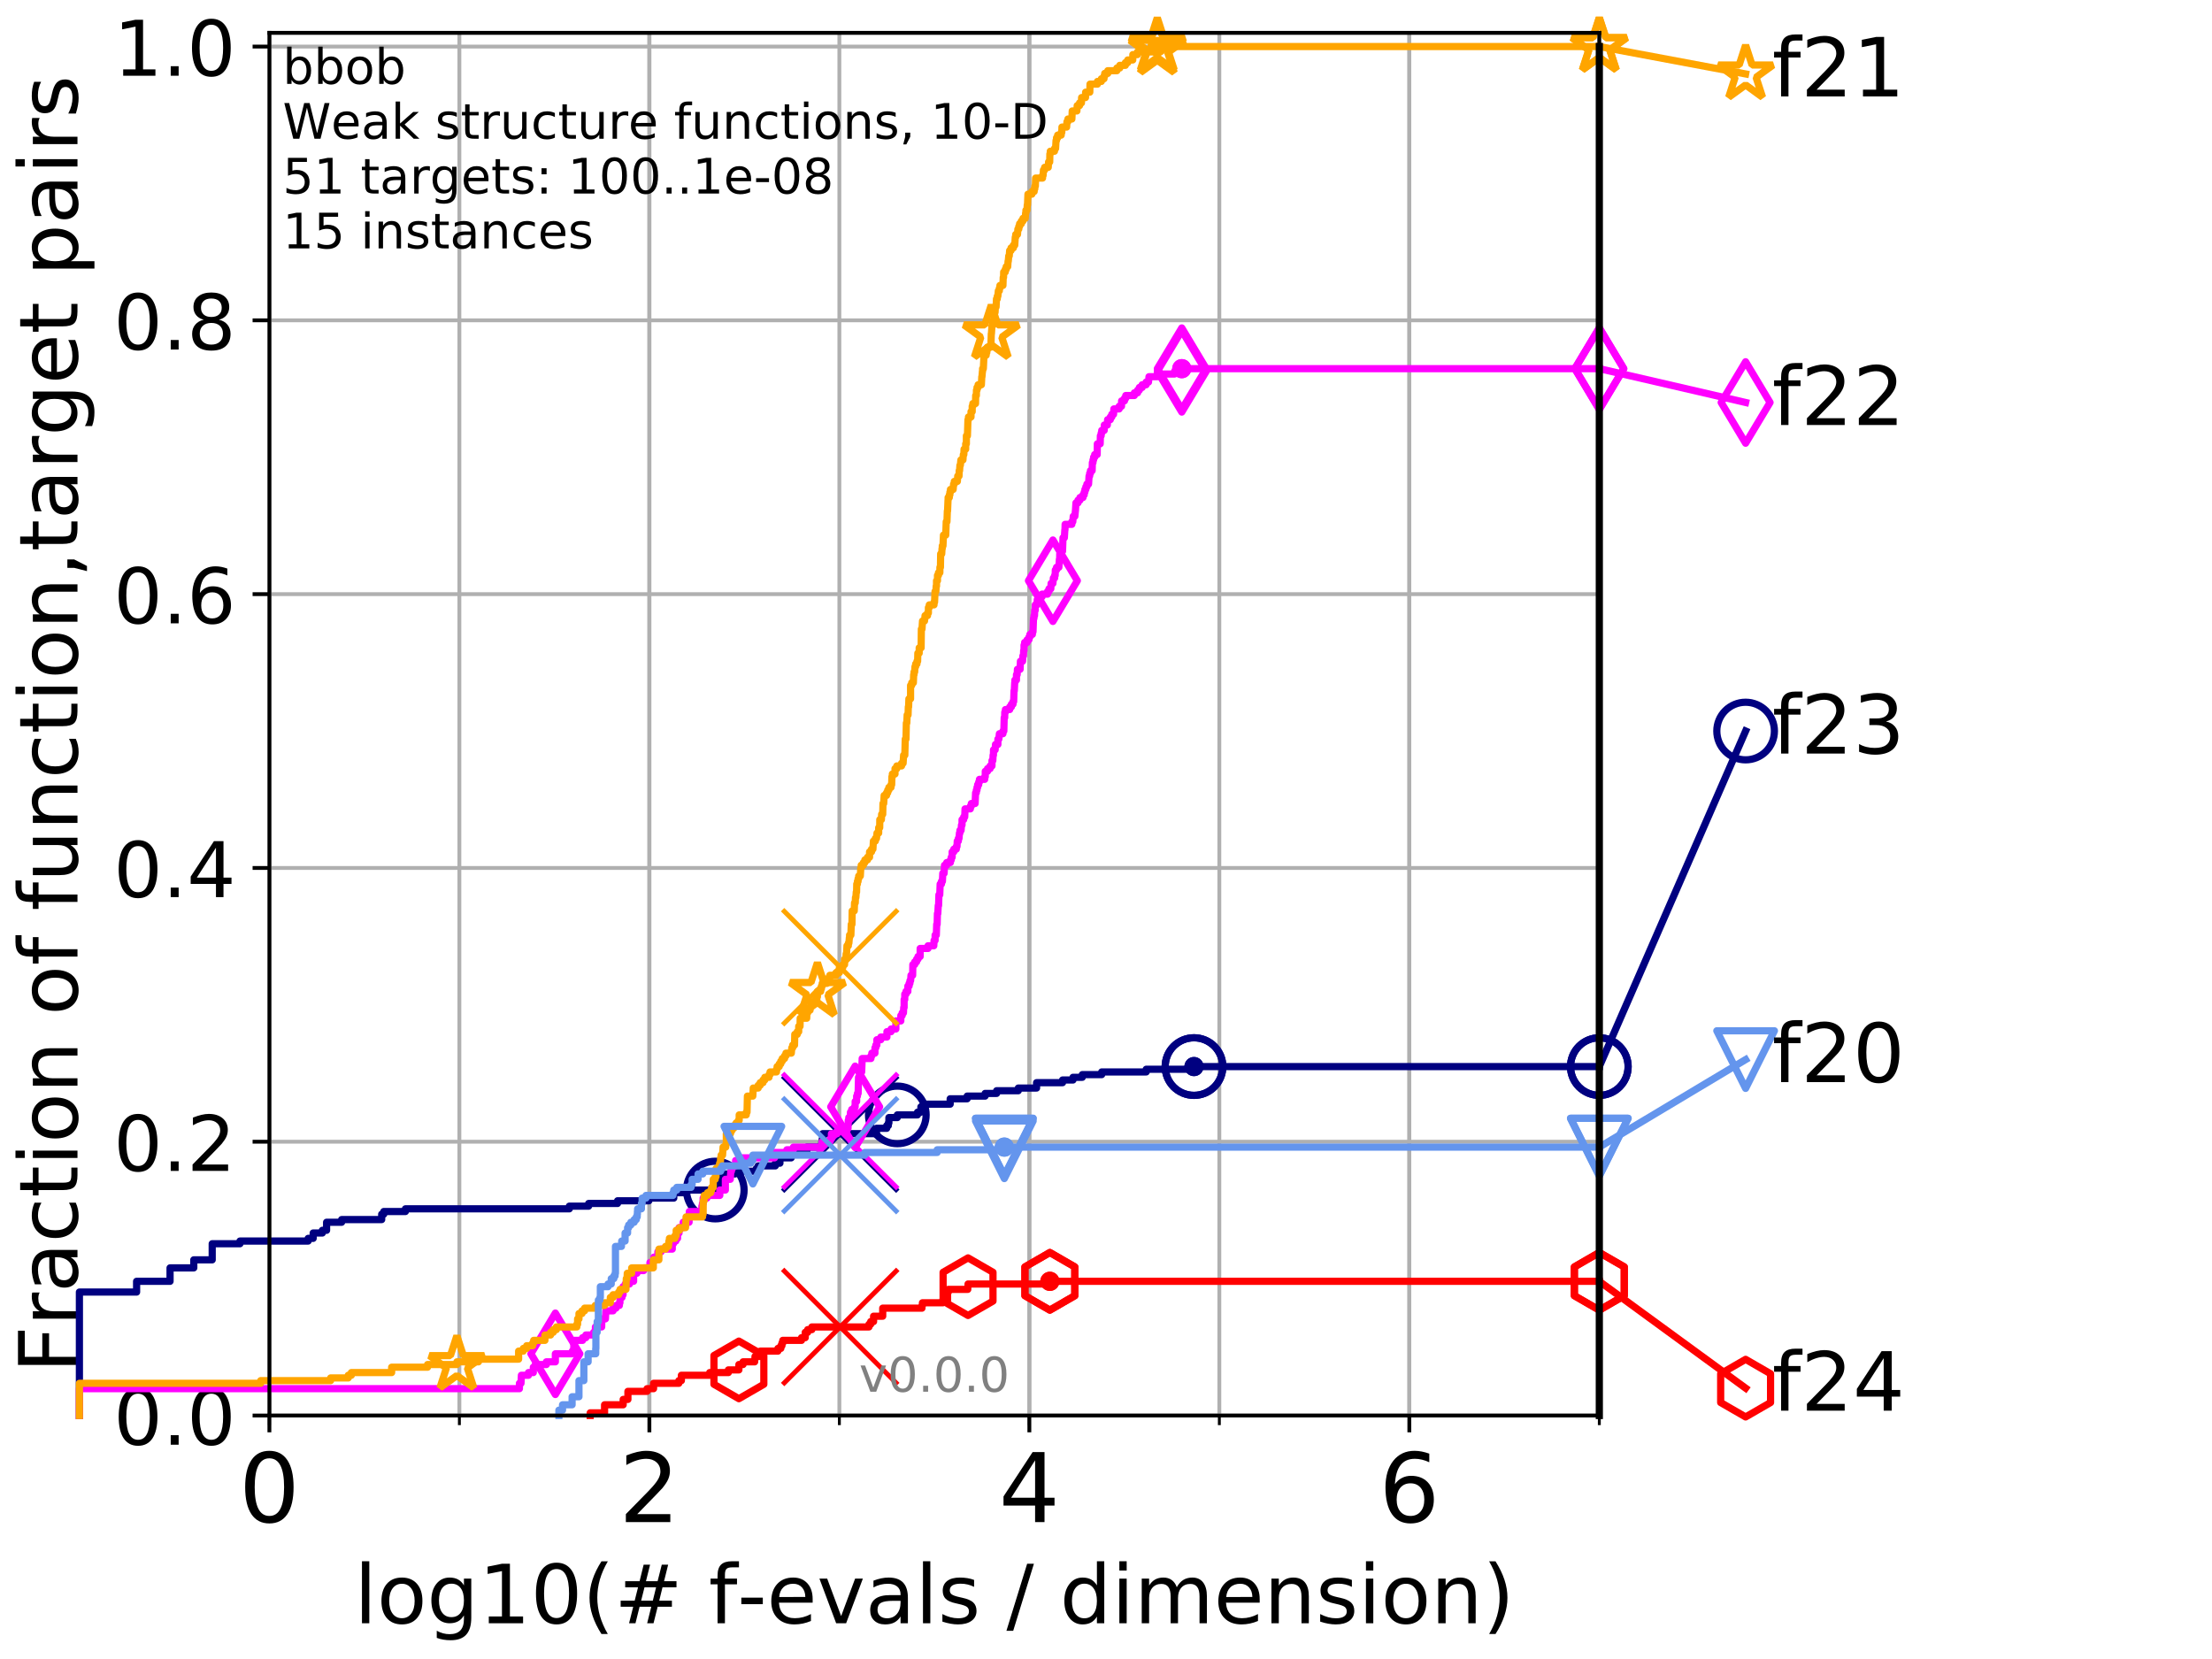 <?xml version="1.0" encoding="utf-8" standalone="no"?>
<!DOCTYPE svg PUBLIC "-//W3C//DTD SVG 1.1//EN"
  "http://www.w3.org/Graphics/SVG/1.1/DTD/svg11.dtd">
<!-- Created with matplotlib (http://matplotlib.org/) -->
<svg height="345.6pt" version="1.1" viewBox="0 0 460.8 345.6" width="460.8pt" xmlns="http://www.w3.org/2000/svg" xmlns:xlink="http://www.w3.org/1999/xlink">
 <defs>
  <style type="text/css">
*{stroke-linecap:butt;stroke-linejoin:round;}
  </style>
 </defs>
 <g id="figure_1">
  <g id="patch_1">
   <path d="M 0 345.6 
L 460.8 345.6 
L 460.8 0 
L 0 0 
z
" style="fill:#ffffff;"/>
  </g>
  <g id="axes_1">
   <g id="patch_2">
    <path d="M 56.12 294.88 
L 333.168 294.88 
L 333.168 6.845 
L 56.12 6.845 
z
" style="fill:#ffffff;"/>
   </g>
   <g id="matplotlib.axis_1">
    <g id="xtick_1">
     <g id="line2d_1">
      <path clip-path="url(#p1a67a35c36)" d="M 56.12 294.88 
L 56.12 6.845 
" style="fill:none;stroke:#b0b0b0;stroke-linecap:square;stroke-width:0.8;"/>
     </g>
     <g id="line2d_2">
      <defs>
       <path d="M 0 0 
L 0 3.5 
" id="m973ed1e923" style="stroke:#000000;stroke-width:0.8;"/>
      </defs>
      <g>
       <use style="stroke:#000000;stroke-width:0.8;" x="56.12" xlink:href="#m973ed1e923" y="294.88"/>
      </g>
     </g>
     <g id="text_1">
      <!-- 0 -->
      <defs>
       <path d="M 31.781 66.406 
Q 24.172 66.406 20.328 58.906 
Q 16.5 51.422 16.5 36.375 
Q 16.5 21.391 20.328 13.891 
Q 24.172 6.391 31.781 6.391 
Q 39.453 6.391 43.281 13.891 
Q 47.125 21.391 47.125 36.375 
Q 47.125 51.422 43.281 58.906 
Q 39.453 66.406 31.781 66.406 
z
M 31.781 74.219 
Q 44.047 74.219 50.516 64.516 
Q 56.984 54.828 56.984 36.375 
Q 56.984 17.969 50.516 8.266 
Q 44.047 -1.422 31.781 -1.422 
Q 19.531 -1.422 13.062 8.266 
Q 6.594 17.969 6.594 36.375 
Q 6.594 54.828 13.062 64.516 
Q 19.531 74.219 31.781 74.219 
z
" id="DejaVuSans-30"/>
      </defs>
      <g transform="translate(49.758 317.077)scale(0.2 -0.2)">
       <use xlink:href="#DejaVuSans-30"/>
      </g>
     </g>
    </g>
    <g id="xtick_2">
     <g id="line2d_3">
      <path clip-path="url(#p1a67a35c36)" d="M 135.277 294.88 
L 135.277 6.845 
" style="fill:none;stroke:#b0b0b0;stroke-linecap:square;stroke-width:0.8;"/>
     </g>
     <g id="line2d_4">
      <g>
       <use style="stroke:#000000;stroke-width:0.8;" x="135.277" xlink:href="#m973ed1e923" y="294.88"/>
      </g>
     </g>
     <g id="text_2">
      <!-- 2 -->
      <defs>
       <path d="M 19.188 8.297 
L 53.609 8.297 
L 53.609 0 
L 7.328 0 
L 7.328 8.297 
Q 12.938 14.109 22.625 23.891 
Q 32.328 33.688 34.812 36.531 
Q 39.547 41.844 41.422 45.531 
Q 43.312 49.219 43.312 52.781 
Q 43.312 58.594 39.234 62.25 
Q 35.156 65.922 28.609 65.922 
Q 23.969 65.922 18.812 64.312 
Q 13.672 62.703 7.812 59.422 
L 7.812 69.391 
Q 13.766 71.781 18.938 73 
Q 24.125 74.219 28.422 74.219 
Q 39.75 74.219 46.484 68.547 
Q 53.219 62.891 53.219 53.422 
Q 53.219 48.922 51.531 44.891 
Q 49.859 40.875 45.406 35.406 
Q 44.188 33.984 37.641 27.219 
Q 31.109 20.453 19.188 8.297 
z
" id="DejaVuSans-32"/>
      </defs>
      <g transform="translate(128.914 317.077)scale(0.2 -0.2)">
       <use xlink:href="#DejaVuSans-32"/>
      </g>
     </g>
    </g>
    <g id="xtick_3">
     <g id="line2d_5">
      <path clip-path="url(#p1a67a35c36)" d="M 214.433 294.88 
L 214.433 6.845 
" style="fill:none;stroke:#b0b0b0;stroke-linecap:square;stroke-width:0.8;"/>
     </g>
     <g id="line2d_6">
      <g>
       <use style="stroke:#000000;stroke-width:0.8;" x="214.433" xlink:href="#m973ed1e923" y="294.88"/>
      </g>
     </g>
     <g id="text_3">
      <!-- 4 -->
      <defs>
       <path d="M 37.797 64.312 
L 12.891 25.391 
L 37.797 25.391 
z
M 35.203 72.906 
L 47.609 72.906 
L 47.609 25.391 
L 58.016 25.391 
L 58.016 17.188 
L 47.609 17.188 
L 47.609 0 
L 37.797 0 
L 37.797 17.188 
L 4.891 17.188 
L 4.891 26.703 
z
" id="DejaVuSans-34"/>
      </defs>
      <g transform="translate(208.071 317.077)scale(0.2 -0.2)">
       <use xlink:href="#DejaVuSans-34"/>
      </g>
     </g>
    </g>
    <g id="xtick_4">
     <g id="line2d_7">
      <path clip-path="url(#p1a67a35c36)" d="M 293.59 294.88 
L 293.59 6.845 
" style="fill:none;stroke:#b0b0b0;stroke-linecap:square;stroke-width:0.8;"/>
     </g>
     <g id="line2d_8">
      <g>
       <use style="stroke:#000000;stroke-width:0.8;" x="293.59" xlink:href="#m973ed1e923" y="294.88"/>
      </g>
     </g>
     <g id="text_4">
      <!-- 6 -->
      <defs>
       <path d="M 33.016 40.375 
Q 26.375 40.375 22.484 35.828 
Q 18.609 31.297 18.609 23.391 
Q 18.609 15.531 22.484 10.953 
Q 26.375 6.391 33.016 6.391 
Q 39.656 6.391 43.531 10.953 
Q 47.406 15.531 47.406 23.391 
Q 47.406 31.297 43.531 35.828 
Q 39.656 40.375 33.016 40.375 
z
M 52.594 71.297 
L 52.594 62.312 
Q 48.875 64.062 45.094 64.984 
Q 41.312 65.922 37.594 65.922 
Q 27.828 65.922 22.672 59.328 
Q 17.531 52.734 16.797 39.406 
Q 19.672 43.656 24.016 45.922 
Q 28.375 48.188 33.594 48.188 
Q 44.578 48.188 50.953 41.516 
Q 57.328 34.859 57.328 23.391 
Q 57.328 12.156 50.688 5.359 
Q 44.047 -1.422 33.016 -1.422 
Q 20.359 -1.422 13.672 8.266 
Q 6.984 17.969 6.984 36.375 
Q 6.984 53.656 15.188 63.938 
Q 23.391 74.219 37.203 74.219 
Q 40.922 74.219 44.703 73.484 
Q 48.484 72.75 52.594 71.297 
z
" id="DejaVuSans-36"/>
      </defs>
      <g transform="translate(287.227 317.077)scale(0.2 -0.2)">
       <use xlink:href="#DejaVuSans-36"/>
      </g>
     </g>
    </g>
    <g id="xtick_5">
     <g id="line2d_9">
      <path clip-path="url(#p1a67a35c36)" d="M 56.12 294.88 
L 56.12 6.845 
" style="fill:none;stroke:#b0b0b0;stroke-linecap:square;stroke-width:0.8;"/>
     </g>
     <g id="line2d_10">
      <defs>
       <path d="M 0 0 
L 0 2 
" id="mb6a545867b" style="stroke:#000000;stroke-width:0.6;"/>
      </defs>
      <g>
       <use style="stroke:#000000;stroke-width:0.6;" x="56.12" xlink:href="#mb6a545867b" y="294.88"/>
      </g>
     </g>
    </g>
    <g id="xtick_6">
     <g id="line2d_11">
      <path clip-path="url(#p1a67a35c36)" d="M 95.698 294.88 
L 95.698 6.845 
" style="fill:none;stroke:#b0b0b0;stroke-linecap:square;stroke-width:0.8;"/>
     </g>
     <g id="line2d_12">
      <g>
       <use style="stroke:#000000;stroke-width:0.6;" x="95.698" xlink:href="#mb6a545867b" y="294.88"/>
      </g>
     </g>
    </g>
    <g id="xtick_7">
     <g id="line2d_13">
      <path clip-path="url(#p1a67a35c36)" d="M 135.277 294.88 
L 135.277 6.845 
" style="fill:none;stroke:#b0b0b0;stroke-linecap:square;stroke-width:0.8;"/>
     </g>
     <g id="line2d_14">
      <g>
       <use style="stroke:#000000;stroke-width:0.6;" x="135.277" xlink:href="#mb6a545867b" y="294.88"/>
      </g>
     </g>
    </g>
    <g id="xtick_8">
     <g id="line2d_15">
      <path clip-path="url(#p1a67a35c36)" d="M 174.855 294.88 
L 174.855 6.845 
" style="fill:none;stroke:#b0b0b0;stroke-linecap:square;stroke-width:0.8;"/>
     </g>
     <g id="line2d_16">
      <g>
       <use style="stroke:#000000;stroke-width:0.6;" x="174.855" xlink:href="#mb6a545867b" y="294.88"/>
      </g>
     </g>
    </g>
    <g id="xtick_9">
     <g id="line2d_17">
      <path clip-path="url(#p1a67a35c36)" d="M 214.433 294.88 
L 214.433 6.845 
" style="fill:none;stroke:#b0b0b0;stroke-linecap:square;stroke-width:0.8;"/>
     </g>
     <g id="line2d_18">
      <g>
       <use style="stroke:#000000;stroke-width:0.6;" x="214.433" xlink:href="#mb6a545867b" y="294.88"/>
      </g>
     </g>
    </g>
    <g id="xtick_10">
     <g id="line2d_19">
      <path clip-path="url(#p1a67a35c36)" d="M 254.011 294.88 
L 254.011 6.845 
" style="fill:none;stroke:#b0b0b0;stroke-linecap:square;stroke-width:0.8;"/>
     </g>
     <g id="line2d_20">
      <g>
       <use style="stroke:#000000;stroke-width:0.6;" x="254.011" xlink:href="#mb6a545867b" y="294.88"/>
      </g>
     </g>
    </g>
    <g id="xtick_11">
     <g id="line2d_21">
      <path clip-path="url(#p1a67a35c36)" d="M 293.59 294.88 
L 293.59 6.845 
" style="fill:none;stroke:#b0b0b0;stroke-linecap:square;stroke-width:0.8;"/>
     </g>
     <g id="line2d_22">
      <g>
       <use style="stroke:#000000;stroke-width:0.6;" x="293.59" xlink:href="#mb6a545867b" y="294.88"/>
      </g>
     </g>
    </g>
    <g id="xtick_12">
     <g id="line2d_23">
      <path clip-path="url(#p1a67a35c36)" d="M 333.168 294.88 
L 333.168 6.845 
" style="fill:none;stroke:#b0b0b0;stroke-linecap:square;stroke-width:0.8;"/>
     </g>
     <g id="line2d_24">
      <g>
       <use style="stroke:#000000;stroke-width:0.6;" x="333.168" xlink:href="#mb6a545867b" y="294.88"/>
      </g>
     </g>
    </g>
    <g id="text_5">
     <!-- log10(# f-evals / dimension) -->
     <defs>
      <path d="M 9.422 75.984 
L 18.406 75.984 
L 18.406 0 
L 9.422 0 
z
" id="DejaVuSans-6c"/>
      <path d="M 30.609 48.391 
Q 23.391 48.391 19.188 42.75 
Q 14.984 37.109 14.984 27.297 
Q 14.984 17.484 19.156 11.844 
Q 23.344 6.203 30.609 6.203 
Q 37.797 6.203 41.984 11.859 
Q 46.188 17.531 46.188 27.297 
Q 46.188 37.016 41.984 42.703 
Q 37.797 48.391 30.609 48.391 
z
M 30.609 56 
Q 42.328 56 49.016 48.375 
Q 55.719 40.766 55.719 27.297 
Q 55.719 13.875 49.016 6.219 
Q 42.328 -1.422 30.609 -1.422 
Q 18.844 -1.422 12.172 6.219 
Q 5.516 13.875 5.516 27.297 
Q 5.516 40.766 12.172 48.375 
Q 18.844 56 30.609 56 
z
" id="DejaVuSans-6f"/>
      <path d="M 45.406 27.984 
Q 45.406 37.75 41.375 43.109 
Q 37.359 48.484 30.078 48.484 
Q 22.859 48.484 18.828 43.109 
Q 14.797 37.75 14.797 27.984 
Q 14.797 18.266 18.828 12.891 
Q 22.859 7.516 30.078 7.516 
Q 37.359 7.516 41.375 12.891 
Q 45.406 18.266 45.406 27.984 
z
M 54.391 6.781 
Q 54.391 -7.172 48.188 -13.984 
Q 42 -20.797 29.203 -20.797 
Q 24.469 -20.797 20.266 -20.094 
Q 16.062 -19.391 12.109 -17.922 
L 12.109 -9.188 
Q 16.062 -11.328 19.922 -12.344 
Q 23.781 -13.375 27.781 -13.375 
Q 36.625 -13.375 41.016 -8.766 
Q 45.406 -4.156 45.406 5.172 
L 45.406 9.625 
Q 42.625 4.781 38.281 2.391 
Q 33.938 0 27.875 0 
Q 17.828 0 11.672 7.656 
Q 5.516 15.328 5.516 27.984 
Q 5.516 40.672 11.672 48.328 
Q 17.828 56 27.875 56 
Q 33.938 56 38.281 53.609 
Q 42.625 51.219 45.406 46.391 
L 45.406 54.688 
L 54.391 54.688 
z
" id="DejaVuSans-67"/>
      <path d="M 12.406 8.297 
L 28.516 8.297 
L 28.516 63.922 
L 10.984 60.406 
L 10.984 69.391 
L 28.422 72.906 
L 38.281 72.906 
L 38.281 8.297 
L 54.391 8.297 
L 54.391 0 
L 12.406 0 
z
" id="DejaVuSans-31"/>
      <path d="M 31 75.875 
Q 24.469 64.656 21.281 53.656 
Q 18.109 42.672 18.109 31.391 
Q 18.109 20.125 21.312 9.062 
Q 24.516 -2 31 -13.188 
L 23.188 -13.188 
Q 15.875 -1.703 12.234 9.375 
Q 8.594 20.453 8.594 31.391 
Q 8.594 42.281 12.203 53.312 
Q 15.828 64.359 23.188 75.875 
z
" id="DejaVuSans-28"/>
      <path d="M 51.125 44 
L 36.922 44 
L 32.812 27.688 
L 47.125 27.688 
z
M 43.797 71.781 
L 38.719 51.516 
L 52.984 51.516 
L 58.109 71.781 
L 65.922 71.781 
L 60.891 51.516 
L 76.125 51.516 
L 76.125 44 
L 58.984 44 
L 54.984 27.688 
L 70.516 27.688 
L 70.516 20.219 
L 53.078 20.219 
L 48 0 
L 40.188 0 
L 45.219 20.219 
L 30.906 20.219 
L 25.875 0 
L 18.016 0 
L 23.094 20.219 
L 7.719 20.219 
L 7.719 27.688 
L 24.906 27.688 
L 29 44 
L 13.281 44 
L 13.281 51.516 
L 30.906 51.516 
L 35.891 71.781 
z
" id="DejaVuSans-23"/>
      <path id="DejaVuSans-20"/>
      <path d="M 37.109 75.984 
L 37.109 68.5 
L 28.516 68.5 
Q 23.688 68.5 21.797 66.547 
Q 19.922 64.594 19.922 59.516 
L 19.922 54.688 
L 34.719 54.688 
L 34.719 47.703 
L 19.922 47.703 
L 19.922 0 
L 10.891 0 
L 10.891 47.703 
L 2.297 47.703 
L 2.297 54.688 
L 10.891 54.688 
L 10.891 58.5 
Q 10.891 67.625 15.141 71.797 
Q 19.391 75.984 28.609 75.984 
z
" id="DejaVuSans-66"/>
      <path d="M 4.891 31.391 
L 31.203 31.391 
L 31.203 23.391 
L 4.891 23.391 
z
" id="DejaVuSans-2d"/>
      <path d="M 56.203 29.594 
L 56.203 25.203 
L 14.891 25.203 
Q 15.484 15.922 20.484 11.062 
Q 25.484 6.203 34.422 6.203 
Q 39.594 6.203 44.453 7.469 
Q 49.312 8.734 54.109 11.281 
L 54.109 2.781 
Q 49.266 0.734 44.188 -0.344 
Q 39.109 -1.422 33.891 -1.422 
Q 20.797 -1.422 13.156 6.188 
Q 5.516 13.812 5.516 26.812 
Q 5.516 40.234 12.766 48.109 
Q 20.016 56 32.328 56 
Q 43.359 56 49.781 48.891 
Q 56.203 41.797 56.203 29.594 
z
M 47.219 32.234 
Q 47.125 39.594 43.094 43.984 
Q 39.062 48.391 32.422 48.391 
Q 24.906 48.391 20.391 44.141 
Q 15.875 39.891 15.188 32.172 
z
" id="DejaVuSans-65"/>
      <path d="M 2.984 54.688 
L 12.5 54.688 
L 29.594 8.797 
L 46.688 54.688 
L 56.203 54.688 
L 35.688 0 
L 23.484 0 
z
" id="DejaVuSans-76"/>
      <path d="M 34.281 27.484 
Q 23.391 27.484 19.188 25 
Q 14.984 22.516 14.984 16.5 
Q 14.984 11.719 18.141 8.906 
Q 21.297 6.109 26.703 6.109 
Q 34.188 6.109 38.703 11.406 
Q 43.219 16.703 43.219 25.484 
L 43.219 27.484 
z
M 52.203 31.203 
L 52.203 0 
L 43.219 0 
L 43.219 8.297 
Q 40.141 3.328 35.547 0.953 
Q 30.953 -1.422 24.312 -1.422 
Q 15.922 -1.422 10.953 3.297 
Q 6 8.016 6 15.922 
Q 6 25.141 12.172 29.828 
Q 18.359 34.516 30.609 34.516 
L 43.219 34.516 
L 43.219 35.406 
Q 43.219 41.609 39.141 45 
Q 35.062 48.391 27.688 48.391 
Q 23 48.391 18.547 47.266 
Q 14.109 46.141 10.016 43.891 
L 10.016 52.203 
Q 14.938 54.109 19.578 55.047 
Q 24.219 56 28.609 56 
Q 40.484 56 46.344 49.844 
Q 52.203 43.703 52.203 31.203 
z
" id="DejaVuSans-61"/>
      <path d="M 44.281 53.078 
L 44.281 44.578 
Q 40.484 46.531 36.375 47.5 
Q 32.281 48.484 27.875 48.484 
Q 21.188 48.484 17.844 46.438 
Q 14.5 44.391 14.5 40.281 
Q 14.5 37.156 16.891 35.375 
Q 19.281 33.594 26.516 31.984 
L 29.594 31.297 
Q 39.156 29.25 43.188 25.516 
Q 47.219 21.781 47.219 15.094 
Q 47.219 7.469 41.188 3.016 
Q 35.156 -1.422 24.609 -1.422 
Q 20.219 -1.422 15.453 -0.562 
Q 10.688 0.297 5.422 2 
L 5.422 11.281 
Q 10.406 8.688 15.234 7.391 
Q 20.062 6.109 24.812 6.109 
Q 31.156 6.109 34.562 8.281 
Q 37.984 10.453 37.984 14.406 
Q 37.984 18.062 35.516 20.016 
Q 33.062 21.969 24.703 23.781 
L 21.578 24.516 
Q 13.234 26.266 9.516 29.906 
Q 5.812 33.547 5.812 39.891 
Q 5.812 47.609 11.281 51.797 
Q 16.75 56 26.812 56 
Q 31.781 56 36.172 55.266 
Q 40.578 54.547 44.281 53.078 
z
" id="DejaVuSans-73"/>
      <path d="M 25.391 72.906 
L 33.688 72.906 
L 8.297 -9.281 
L 0 -9.281 
z
" id="DejaVuSans-2f"/>
      <path d="M 45.406 46.391 
L 45.406 75.984 
L 54.391 75.984 
L 54.391 0 
L 45.406 0 
L 45.406 8.203 
Q 42.578 3.328 38.25 0.953 
Q 33.938 -1.422 27.875 -1.422 
Q 17.969 -1.422 11.734 6.484 
Q 5.516 14.406 5.516 27.297 
Q 5.516 40.188 11.734 48.094 
Q 17.969 56 27.875 56 
Q 33.938 56 38.25 53.625 
Q 42.578 51.266 45.406 46.391 
z
M 14.797 27.297 
Q 14.797 17.391 18.875 11.75 
Q 22.953 6.109 30.078 6.109 
Q 37.203 6.109 41.297 11.75 
Q 45.406 17.391 45.406 27.297 
Q 45.406 37.203 41.297 42.844 
Q 37.203 48.484 30.078 48.484 
Q 22.953 48.484 18.875 42.844 
Q 14.797 37.203 14.797 27.297 
z
" id="DejaVuSans-64"/>
      <path d="M 9.422 54.688 
L 18.406 54.688 
L 18.406 0 
L 9.422 0 
z
M 9.422 75.984 
L 18.406 75.984 
L 18.406 64.594 
L 9.422 64.594 
z
" id="DejaVuSans-69"/>
      <path d="M 52 44.188 
Q 55.375 50.25 60.062 53.125 
Q 64.75 56 71.094 56 
Q 79.641 56 84.281 50.016 
Q 88.922 44.047 88.922 33.016 
L 88.922 0 
L 79.891 0 
L 79.891 32.719 
Q 79.891 40.578 77.094 44.375 
Q 74.312 48.188 68.609 48.188 
Q 61.625 48.188 57.562 43.547 
Q 53.516 38.922 53.516 30.906 
L 53.516 0 
L 44.484 0 
L 44.484 32.719 
Q 44.484 40.625 41.703 44.406 
Q 38.922 48.188 33.109 48.188 
Q 26.219 48.188 22.156 43.531 
Q 18.109 38.875 18.109 30.906 
L 18.109 0 
L 9.078 0 
L 9.078 54.688 
L 18.109 54.688 
L 18.109 46.188 
Q 21.188 51.219 25.484 53.609 
Q 29.781 56 35.688 56 
Q 41.656 56 45.828 52.969 
Q 50 49.953 52 44.188 
z
" id="DejaVuSans-6d"/>
      <path d="M 54.891 33.016 
L 54.891 0 
L 45.906 0 
L 45.906 32.719 
Q 45.906 40.484 42.875 44.328 
Q 39.844 48.188 33.797 48.188 
Q 26.516 48.188 22.312 43.547 
Q 18.109 38.922 18.109 30.906 
L 18.109 0 
L 9.078 0 
L 9.078 54.688 
L 18.109 54.688 
L 18.109 46.188 
Q 21.344 51.125 25.703 53.562 
Q 30.078 56 35.797 56 
Q 45.219 56 50.047 50.172 
Q 54.891 44.344 54.891 33.016 
z
" id="DejaVuSans-6e"/>
      <path d="M 8.016 75.875 
L 15.828 75.875 
Q 23.141 64.359 26.781 53.312 
Q 30.422 42.281 30.422 31.391 
Q 30.422 20.453 26.781 9.375 
Q 23.141 -1.703 15.828 -13.188 
L 8.016 -13.188 
Q 14.5 -2 17.703 9.062 
Q 20.906 20.125 20.906 31.391 
Q 20.906 42.672 17.703 53.656 
Q 14.5 64.656 8.016 75.875 
z
" id="DejaVuSans-29"/>
     </defs>
     <g transform="translate(73.803 338.154)scale(0.17 -0.17)">
      <use xlink:href="#DejaVuSans-6c"/>
      <use x="27.783" xlink:href="#DejaVuSans-6f"/>
      <use x="88.965" xlink:href="#DejaVuSans-67"/>
      <use x="152.441" xlink:href="#DejaVuSans-31"/>
      <use x="216.064" xlink:href="#DejaVuSans-30"/>
      <use x="279.688" xlink:href="#DejaVuSans-28"/>
      <use x="318.701" xlink:href="#DejaVuSans-23"/>
      <use x="402.49" xlink:href="#DejaVuSans-20"/>
      <use x="434.277" xlink:href="#DejaVuSans-66"/>
      <use x="469.404" xlink:href="#DejaVuSans-2d"/>
      <use x="505.488" xlink:href="#DejaVuSans-65"/>
      <use x="567.012" xlink:href="#DejaVuSans-76"/>
      <use x="626.191" xlink:href="#DejaVuSans-61"/>
      <use x="687.471" xlink:href="#DejaVuSans-6c"/>
      <use x="715.254" xlink:href="#DejaVuSans-73"/>
      <use x="767.354" xlink:href="#DejaVuSans-20"/>
      <use x="799.141" xlink:href="#DejaVuSans-2f"/>
      <use x="832.832" xlink:href="#DejaVuSans-20"/>
      <use x="864.619" xlink:href="#DejaVuSans-64"/>
      <use x="928.096" xlink:href="#DejaVuSans-69"/>
      <use x="955.879" xlink:href="#DejaVuSans-6d"/>
      <use x="1053.291" xlink:href="#DejaVuSans-65"/>
      <use x="1114.814" xlink:href="#DejaVuSans-6e"/>
      <use x="1178.193" xlink:href="#DejaVuSans-73"/>
      <use x="1230.293" xlink:href="#DejaVuSans-69"/>
      <use x="1258.076" xlink:href="#DejaVuSans-6f"/>
      <use x="1319.258" xlink:href="#DejaVuSans-6e"/>
      <use x="1382.637" xlink:href="#DejaVuSans-29"/>
     </g>
    </g>
   </g>
   <g id="matplotlib.axis_2">
    <g id="ytick_1">
     <g id="line2d_25">
      <path clip-path="url(#p1a67a35c36)" d="M 56.12 294.88 
L 333.168 294.88 
" style="fill:none;stroke:#b0b0b0;stroke-linecap:square;stroke-width:0.8;"/>
     </g>
     <g id="line2d_26">
      <defs>
       <path d="M 0 0 
L -3.5 0 
" id="m545df58572" style="stroke:#000000;stroke-width:0.8;"/>
      </defs>
      <g>
       <use style="stroke:#000000;stroke-width:0.8;" x="56.12" xlink:href="#m545df58572" y="294.88"/>
      </g>
     </g>
     <g id="text_6">
      <!-- 0.0 -->
      <defs>
       <path d="M 10.688 12.406 
L 21 12.406 
L 21 0 
L 10.688 0 
z
" id="DejaVuSans-2e"/>
      </defs>
      <g transform="translate(23.675 300.959)scale(0.16 -0.16)">
       <use xlink:href="#DejaVuSans-30"/>
       <use x="63.623" xlink:href="#DejaVuSans-2e"/>
       <use x="95.41" xlink:href="#DejaVuSans-30"/>
      </g>
     </g>
    </g>
    <g id="ytick_2">
     <g id="line2d_27">
      <path clip-path="url(#p1a67a35c36)" d="M 56.12 237.843 
L 333.168 237.843 
" style="fill:none;stroke:#b0b0b0;stroke-linecap:square;stroke-width:0.8;"/>
     </g>
     <g id="line2d_28">
      <g>
       <use style="stroke:#000000;stroke-width:0.8;" x="56.12" xlink:href="#m545df58572" y="237.843"/>
      </g>
     </g>
     <g id="text_7">
      <!-- 0.2 -->
      <g transform="translate(23.675 243.922)scale(0.16 -0.16)">
       <use xlink:href="#DejaVuSans-30"/>
       <use x="63.623" xlink:href="#DejaVuSans-2e"/>
       <use x="95.41" xlink:href="#DejaVuSans-32"/>
      </g>
     </g>
    </g>
    <g id="ytick_3">
     <g id="line2d_29">
      <path clip-path="url(#p1a67a35c36)" d="M 56.12 180.807 
L 333.168 180.807 
" style="fill:none;stroke:#b0b0b0;stroke-linecap:square;stroke-width:0.8;"/>
     </g>
     <g id="line2d_30">
      <g>
       <use style="stroke:#000000;stroke-width:0.8;" x="56.12" xlink:href="#m545df58572" y="180.807"/>
      </g>
     </g>
     <g id="text_8">
      <!-- 0.4 -->
      <g transform="translate(23.675 186.886)scale(0.16 -0.16)">
       <use xlink:href="#DejaVuSans-30"/>
       <use x="63.623" xlink:href="#DejaVuSans-2e"/>
       <use x="95.41" xlink:href="#DejaVuSans-34"/>
      </g>
     </g>
    </g>
    <g id="ytick_4">
     <g id="line2d_31">
      <path clip-path="url(#p1a67a35c36)" d="M 56.12 123.77 
L 333.168 123.77 
" style="fill:none;stroke:#b0b0b0;stroke-linecap:square;stroke-width:0.8;"/>
     </g>
     <g id="line2d_32">
      <g>
       <use style="stroke:#000000;stroke-width:0.8;" x="56.12" xlink:href="#m545df58572" y="123.77"/>
      </g>
     </g>
     <g id="text_9">
      <!-- 0.6 -->
      <g transform="translate(23.675 129.849)scale(0.16 -0.16)">
       <use xlink:href="#DejaVuSans-30"/>
       <use x="63.623" xlink:href="#DejaVuSans-2e"/>
       <use x="95.41" xlink:href="#DejaVuSans-36"/>
      </g>
     </g>
    </g>
    <g id="ytick_5">
     <g id="line2d_33">
      <path clip-path="url(#p1a67a35c36)" d="M 56.12 66.734 
L 333.168 66.734 
" style="fill:none;stroke:#b0b0b0;stroke-linecap:square;stroke-width:0.8;"/>
     </g>
     <g id="line2d_34">
      <g>
       <use style="stroke:#000000;stroke-width:0.8;" x="56.12" xlink:href="#m545df58572" y="66.734"/>
      </g>
     </g>
     <g id="text_10">
      <!-- 0.8 -->
      <defs>
       <path d="M 31.781 34.625 
Q 24.75 34.625 20.719 30.859 
Q 16.703 27.094 16.703 20.516 
Q 16.703 13.922 20.719 10.156 
Q 24.75 6.391 31.781 6.391 
Q 38.812 6.391 42.859 10.172 
Q 46.922 13.969 46.922 20.516 
Q 46.922 27.094 42.891 30.859 
Q 38.875 34.625 31.781 34.625 
z
M 21.922 38.812 
Q 15.578 40.375 12.031 44.719 
Q 8.5 49.078 8.5 55.328 
Q 8.5 64.062 14.719 69.141 
Q 20.953 74.219 31.781 74.219 
Q 42.672 74.219 48.875 69.141 
Q 55.078 64.062 55.078 55.328 
Q 55.078 49.078 51.531 44.719 
Q 48 40.375 41.703 38.812 
Q 48.828 37.156 52.797 32.312 
Q 56.781 27.484 56.781 20.516 
Q 56.781 9.906 50.312 4.234 
Q 43.844 -1.422 31.781 -1.422 
Q 19.734 -1.422 13.25 4.234 
Q 6.781 9.906 6.781 20.516 
Q 6.781 27.484 10.781 32.312 
Q 14.797 37.156 21.922 38.812 
z
M 18.312 54.391 
Q 18.312 48.734 21.844 45.562 
Q 25.391 42.391 31.781 42.391 
Q 38.141 42.391 41.719 45.562 
Q 45.312 48.734 45.312 54.391 
Q 45.312 60.062 41.719 63.234 
Q 38.141 66.406 31.781 66.406 
Q 25.391 66.406 21.844 63.234 
Q 18.312 60.062 18.312 54.391 
z
" id="DejaVuSans-38"/>
      </defs>
      <g transform="translate(23.675 72.812)scale(0.16 -0.16)">
       <use xlink:href="#DejaVuSans-30"/>
       <use x="63.623" xlink:href="#DejaVuSans-2e"/>
       <use x="95.41" xlink:href="#DejaVuSans-38"/>
      </g>
     </g>
    </g>
    <g id="ytick_6">
     <g id="line2d_35">
      <path clip-path="url(#p1a67a35c36)" d="M 56.12 9.697 
L 333.168 9.697 
" style="fill:none;stroke:#b0b0b0;stroke-linecap:square;stroke-width:0.8;"/>
     </g>
     <g id="line2d_36">
      <g>
       <use style="stroke:#000000;stroke-width:0.8;" x="56.12" xlink:href="#m545df58572" y="9.697"/>
      </g>
     </g>
     <g id="text_11">
      <!-- 1.0 -->
      <g transform="translate(23.675 15.776)scale(0.16 -0.16)">
       <use xlink:href="#DejaVuSans-31"/>
       <use x="63.623" xlink:href="#DejaVuSans-2e"/>
       <use x="95.41" xlink:href="#DejaVuSans-30"/>
      </g>
     </g>
    </g>
    <g id="text_12">
     <!-- Fraction of function,target pairs -->
     <defs>
      <path d="M 9.812 72.906 
L 51.703 72.906 
L 51.703 64.594 
L 19.672 64.594 
L 19.672 43.109 
L 48.578 43.109 
L 48.578 34.812 
L 19.672 34.812 
L 19.672 0 
L 9.812 0 
z
" id="DejaVuSans-46"/>
      <path d="M 41.109 46.297 
Q 39.594 47.172 37.812 47.578 
Q 36.031 48 33.891 48 
Q 26.266 48 22.188 43.047 
Q 18.109 38.094 18.109 28.812 
L 18.109 0 
L 9.078 0 
L 9.078 54.688 
L 18.109 54.688 
L 18.109 46.188 
Q 20.953 51.172 25.484 53.578 
Q 30.031 56 36.531 56 
Q 37.453 56 38.578 55.875 
Q 39.703 55.766 41.062 55.516 
z
" id="DejaVuSans-72"/>
      <path d="M 48.781 52.594 
L 48.781 44.188 
Q 44.969 46.297 41.141 47.344 
Q 37.312 48.391 33.406 48.391 
Q 24.656 48.391 19.812 42.844 
Q 14.984 37.312 14.984 27.297 
Q 14.984 17.281 19.812 11.734 
Q 24.656 6.203 33.406 6.203 
Q 37.312 6.203 41.141 7.25 
Q 44.969 8.297 48.781 10.406 
L 48.781 2.094 
Q 45.016 0.344 40.984 -0.531 
Q 36.969 -1.422 32.422 -1.422 
Q 20.062 -1.422 12.781 6.344 
Q 5.516 14.109 5.516 27.297 
Q 5.516 40.672 12.859 48.328 
Q 20.219 56 33.016 56 
Q 37.156 56 41.109 55.141 
Q 45.062 54.297 48.781 52.594 
z
" id="DejaVuSans-63"/>
      <path d="M 18.312 70.219 
L 18.312 54.688 
L 36.812 54.688 
L 36.812 47.703 
L 18.312 47.703 
L 18.312 18.016 
Q 18.312 11.328 20.141 9.422 
Q 21.969 7.516 27.594 7.516 
L 36.812 7.516 
L 36.812 0 
L 27.594 0 
Q 17.188 0 13.234 3.875 
Q 9.281 7.766 9.281 18.016 
L 9.281 47.703 
L 2.688 47.703 
L 2.688 54.688 
L 9.281 54.688 
L 9.281 70.219 
z
" id="DejaVuSans-74"/>
      <path d="M 8.5 21.578 
L 8.5 54.688 
L 17.484 54.688 
L 17.484 21.922 
Q 17.484 14.156 20.5 10.266 
Q 23.531 6.391 29.594 6.391 
Q 36.859 6.391 41.078 11.031 
Q 45.312 15.672 45.312 23.688 
L 45.312 54.688 
L 54.297 54.688 
L 54.297 0 
L 45.312 0 
L 45.312 8.406 
Q 42.047 3.422 37.719 1 
Q 33.406 -1.422 27.688 -1.422 
Q 18.266 -1.422 13.375 4.438 
Q 8.5 10.297 8.5 21.578 
z
M 31.109 56 
z
" id="DejaVuSans-75"/>
      <path d="M 11.719 12.406 
L 22.016 12.406 
L 22.016 4 
L 14.016 -11.625 
L 7.719 -11.625 
L 11.719 4 
z
" id="DejaVuSans-2c"/>
      <path d="M 18.109 8.203 
L 18.109 -20.797 
L 9.078 -20.797 
L 9.078 54.688 
L 18.109 54.688 
L 18.109 46.391 
Q 20.953 51.266 25.266 53.625 
Q 29.594 56 35.594 56 
Q 45.562 56 51.781 48.094 
Q 58.016 40.188 58.016 27.297 
Q 58.016 14.406 51.781 6.484 
Q 45.562 -1.422 35.594 -1.422 
Q 29.594 -1.422 25.266 0.953 
Q 20.953 3.328 18.109 8.203 
z
M 48.688 27.297 
Q 48.688 37.203 44.609 42.844 
Q 40.531 48.484 33.406 48.484 
Q 26.266 48.484 22.188 42.844 
Q 18.109 37.203 18.109 27.297 
Q 18.109 17.391 22.188 11.75 
Q 26.266 6.109 33.406 6.109 
Q 40.531 6.109 44.609 11.75 
Q 48.688 17.391 48.688 27.297 
z
" id="DejaVuSans-70"/>
     </defs>
     <g transform="translate(16.14 286.002)rotate(-90)scale(0.17 -0.17)">
      <use xlink:href="#DejaVuSans-46"/>
      <use x="57.41" xlink:href="#DejaVuSans-72"/>
      <use x="98.523" xlink:href="#DejaVuSans-61"/>
      <use x="159.803" xlink:href="#DejaVuSans-63"/>
      <use x="214.783" xlink:href="#DejaVuSans-74"/>
      <use x="253.992" xlink:href="#DejaVuSans-69"/>
      <use x="281.775" xlink:href="#DejaVuSans-6f"/>
      <use x="342.957" xlink:href="#DejaVuSans-6e"/>
      <use x="406.336" xlink:href="#DejaVuSans-20"/>
      <use x="438.123" xlink:href="#DejaVuSans-6f"/>
      <use x="499.305" xlink:href="#DejaVuSans-66"/>
      <use x="534.51" xlink:href="#DejaVuSans-20"/>
      <use x="566.297" xlink:href="#DejaVuSans-66"/>
      <use x="601.502" xlink:href="#DejaVuSans-75"/>
      <use x="664.881" xlink:href="#DejaVuSans-6e"/>
      <use x="728.26" xlink:href="#DejaVuSans-63"/>
      <use x="783.24" xlink:href="#DejaVuSans-74"/>
      <use x="822.449" xlink:href="#DejaVuSans-69"/>
      <use x="850.232" xlink:href="#DejaVuSans-6f"/>
      <use x="911.414" xlink:href="#DejaVuSans-6e"/>
      <use x="974.793" xlink:href="#DejaVuSans-2c"/>
      <use x="1006.58" xlink:href="#DejaVuSans-74"/>
      <use x="1045.789" xlink:href="#DejaVuSans-61"/>
      <use x="1107.068" xlink:href="#DejaVuSans-72"/>
      <use x="1148.166" xlink:href="#DejaVuSans-67"/>
      <use x="1211.643" xlink:href="#DejaVuSans-65"/>
      <use x="1273.166" xlink:href="#DejaVuSans-74"/>
      <use x="1312.375" xlink:href="#DejaVuSans-20"/>
      <use x="1344.162" xlink:href="#DejaVuSans-70"/>
      <use x="1407.639" xlink:href="#DejaVuSans-61"/>
      <use x="1468.918" xlink:href="#DejaVuSans-69"/>
      <use x="1496.701" xlink:href="#DejaVuSans-72"/>
      <use x="1537.814" xlink:href="#DejaVuSans-73"/>
     </g>
    </g>
   </g>
   <g id="line2d_37">
    <defs>
     <path d="M 0 1.5 
C 0.398 1.5 0.779 1.342 1.061 1.061 
C 1.342 0.779 1.5 0.398 1.5 0 
C 1.5 -0.398 1.342 -0.779 1.061 -1.061 
C 0.779 -1.342 0.398 -1.5 0 -1.5 
C -0.398 -1.5 -0.779 -1.342 -1.061 -1.061 
C -1.342 -0.779 -1.5 -0.398 -1.5 0 
C -1.5 0.398 -1.342 0.779 -1.061 1.061 
C -0.779 1.342 -0.398 1.5 0 1.5 
z
" id="mea8c5d3344" style="stroke:#000080;"/>
    </defs>
    <g>
     <use style="fill:#000080;stroke:#000080;" x="248.729" xlink:href="#mea8c5d3344" y="222.186"/>
     <use style="fill:#000080;stroke:#000080;" x="248.729" xlink:href="#mea8c5d3344" y="222.186"/>
    </g>
   </g>
   <g id="line2d_38">
    <path d="M 16.542 294.88 
L 16.542 269.158 
L 28.456 269.158 
L 28.456 266.921 
L 35.425 266.921 
L 35.425 264.125 
L 40.37 264.125 
L 40.37 262.447 
L 44.206 262.447 
L 44.206 259.092 
L 49.989 259.092 
L 49.989 258.533 
L 64.199 258.533 
L 64.199 257.974 
L 65.241 257.974 
L 65.241 256.856 
L 67.153 256.856 
L 67.153 256.296 
L 68.034 256.296 
L 68.034 254.619 
L 71.168 254.619 
L 71.168 254.06 
L 79.513 254.06 
L 79.513 252.941 
L 79.949 252.941 
L 79.949 252.382 
L 84.458 252.382 
L 84.458 251.823 
L 118.6 251.823 
L 118.6 251.264 
L 122.625 251.264 
L 122.625 250.705 
L 128.648 250.705 
L 128.648 250.145 
L 135.173 250.145 
L 135.173 249.586 
L 140.358 249.586 
L 140.358 248.468 
L 142.406 248.468 
L 142.406 247.909 
L 149.008 247.909 
L 149.008 247.35 
L 149.963 247.35 
L 149.963 245.113 
L 150.7 245.113 
L 150.7 244.554 
L 153.127 244.554 
L 153.127 243.994 
L 157.545 243.994 
L 157.545 243.435 
L 157.936 243.435 
L 157.936 242.876 
L 161.515 242.876 
L 161.515 242.317 
L 162.474 242.317 
L 162.474 241.199 
L 164.821 241.199 
L 164.821 240.08 
L 168.089 240.08 
L 168.089 238.962 
L 171.203 238.962 
L 171.203 237.843 
L 171.288 237.843 
L 171.288 237.284 
L 171.383 237.284 
L 171.383 236.166 
L 182.585 236.166 
L 182.585 235.048 
L 184.715 235.048 
L 184.715 234.488 
L 185.057 234.488 
L 185.057 233.929 
L 185.174 233.929 
L 185.174 232.811 
L 186.929 232.811 
L 186.929 232.252 
L 191.133 232.252 
L 191.133 231.692 
L 191.837 231.692 
L 191.837 230.574 
L 192.37 230.574 
L 192.37 230.015 
L 197.94 230.015 
L 197.94 228.896 
L 201.478 228.896 
L 201.478 228.337 
L 205.22 228.337 
L 205.22 227.778 
L 207.617 227.778 
L 207.617 227.219 
L 212.131 227.219 
L 212.131 226.66 
L 215.936 226.66 
L 215.936 225.541 
L 221.35 225.541 
L 221.35 224.982 
L 223.528 224.982 
L 223.528 224.423 
L 225.461 224.423 
L 225.461 223.864 
L 229.505 223.864 
L 229.505 223.305 
L 238.777 223.305 
L 238.777 222.745 
L 248.729 222.745 
L 248.729 222.186 
L 333.168 222.186 
" style="fill:none;stroke:#000080;stroke-linecap:square;stroke-width:1.5;"/>
   </g>
   <g id="line2d_39">
    <defs>
     <path d="M 0 6 
C 1.591 6 3.117 5.368 4.243 4.243 
C 5.368 3.117 6 1.591 6 0 
C 6 -1.591 5.368 -3.117 4.243 -4.243 
C 3.117 -5.368 1.591 -6 0 -6 
C -1.591 -6 -3.117 -5.368 -4.243 -4.243 
C -5.368 -3.117 -6 -1.591 -6 0 
C -6 1.591 -5.368 3.117 -4.243 4.243 
C -3.117 5.368 -1.591 6 0 6 
z
" id="m90b2990082" style="stroke:#000080;stroke-width:1.5;"/>
    </defs>
    <g>
     <use style="fill-opacity:0;stroke:#000080;stroke-width:1.5;" x="149.008" xlink:href="#m90b2990082" y="247.909"/>
     <use style="fill-opacity:0;stroke:#000080;stroke-width:1.5;" x="186.929" xlink:href="#m90b2990082" y="232.252"/>
     <use style="fill-opacity:0;stroke:#000080;stroke-width:1.5;" x="248.729" xlink:href="#m90b2990082" y="222.186"/>
     <use style="fill-opacity:0;stroke:#000080;stroke-width:1.5;" x="248.729" xlink:href="#m90b2990082" y="222.186"/>
     <use style="fill-opacity:0;stroke:#000080;stroke-width:1.5;" x="333.168" xlink:href="#m90b2990082" y="222.186"/>
    </g>
   </g>
   <g id="line2d_40">
    <path style="fill:none;stroke:#000080;stroke-linecap:square;stroke-width:1.5;"/>
    <g/>
   </g>
   <g id="line2d_41">
    <path clip-path="url(#p1a67a35c36)" d="M 175.028 236.166 
" style="fill:none;stroke:#000080;stroke-linecap:square;stroke-width:1.5;"/>
    <defs>
     <path d="M -12 12 
L 12 -12 
M -12 -12 
L 12 12 
" id="m5471abb8b0" style="stroke:#000080;"/>
    </defs>
    <g clip-path="url(#p1a67a35c36)">
     <use style="fill:#000080;stroke:#000080;" x="175.028" xlink:href="#m5471abb8b0" y="236.166"/>
    </g>
   </g>
   <g id="line2d_42">
    <defs>
     <path d="M 0 1.5 
C 0.398 1.5 0.779 1.342 1.061 1.061 
C 1.342 0.779 1.5 0.398 1.5 0 
C 1.5 -0.398 1.342 -0.779 1.061 -1.061 
C 0.779 -1.342 0.398 -1.5 0 -1.5 
C -0.398 -1.5 -0.779 -1.342 -1.061 -1.061 
C -1.342 -0.779 -1.5 -0.398 -1.5 0 
C -1.5 0.398 -1.342 0.779 -1.061 1.061 
C -0.779 1.342 -0.398 1.5 0 1.5 
z
" id="mb6ee630686" style="stroke:#ff00ff;"/>
    </defs>
    <g>
     <use style="fill:#ff00ff;stroke:#ff00ff;" x="246.188" xlink:href="#mb6ee630686" y="76.799"/>
     <use style="fill:#ff00ff;stroke:#ff00ff;" x="246.188" xlink:href="#mb6ee630686" y="76.799"/>
    </g>
   </g>
   <g id="line2d_43">
    <path d="M 16.542 294.88 
L 16.542 289.288 
L 108.204 289.288 
L 108.204 288.17 
L 108.533 288.17 
L 108.614 286.492 
L 110.089 286.492 
L 110.089 285.933 
L 111.101 285.933 
L 111.101 284.815 
L 111.517 284.815 
L 111.517 284.256 
L 113.82 284.256 
L 113.82 283.696 
L 115.691 283.696 
L 115.691 282.019 
L 119.223 282.019 
L 119.223 281.46 
L 119.484 281.46 
L 119.57 279.782 
L 119.698 279.782 
L 119.698 279.223 
L 121.359 279.223 
L 121.359 278.664 
L 122.041 278.664 
L 122.041 278.105 
L 123.669 278.105 
L 123.669 277.545 
L 124.036 277.545 
L 124.036 276.427 
L 125.341 276.427 
L 125.372 274.749 
L 126.12 274.749 
L 126.207 273.072 
L 127.713 273.072 
L 127.713 272.513 
L 128.316 272.513 
L 128.316 271.954 
L 129.023 271.954 
L 129.023 271.394 
L 129.146 271.394 
L 129.146 270.276 
L 129.582 270.276 
L 129.582 269.717 
L 129.796 269.717 
L 129.796 268.039 
L 130.24 268.039 
L 130.24 267.48 
L 131.138 267.48 
L 131.138 266.921 
L 131.991 266.921 
L 131.991 265.243 
L 132.684 265.243 
L 132.684 264.684 
L 134.085 264.684 
L 134.085 264.125 
L 135.396 264.125 
L 135.396 263.007 
L 136.099 263.007 
L 136.099 262.447 
L 136.213 262.447 
L 136.213 261.888 
L 137.039 261.888 
L 137.039 260.77 
L 137.709 260.77 
L 137.709 260.211 
L 140.049 260.211 
L 140.049 259.092 
L 140.281 259.092 
L 140.281 258.533 
L 140.788 258.533 
L 140.788 257.974 
L 141.146 257.974 
L 141.146 256.856 
L 141.461 256.856 
L 141.461 255.737 
L 142.315 255.737 
L 142.326 254.619 
L 143.548 254.619 
L 143.601 252.382 
L 146.209 252.382 
L 146.209 251.264 
L 146.327 251.264 
L 146.327 250.705 
L 146.471 250.705 
L 146.471 249.586 
L 147.268 249.586 
L 147.268 249.027 
L 149.948 249.027 
L 149.948 247.909 
L 151.109 247.909 
L 151.109 245.672 
L 152.131 245.672 
L 152.241 243.994 
L 152.368 243.994 
L 152.368 243.435 
L 152.564 243.435 
L 152.564 242.876 
L 153.242 242.876 
L 153.242 241.758 
L 154.177 241.758 
L 154.177 241.199 
L 161.357 241.199 
L 161.357 240.08 
L 163.913 240.08 
L 163.913 239.521 
L 165.283 239.521 
L 165.283 238.962 
L 171.239 238.962 
L 171.239 237.843 
L 172.917 237.843 
L 172.917 237.284 
L 173.204 237.284 
L 173.204 236.166 
L 174.391 236.166 
L 174.391 235.607 
L 176.432 235.607 
L 176.432 235.048 
L 176.661 235.048 
L 176.706 233.37 
L 176.817 233.37 
L 176.817 232.811 
L 177.139 232.811 
L 177.166 231.692 
L 177.418 231.692 
L 177.418 231.133 
L 177.993 231.133 
L 177.993 230.574 
L 178.146 230.574 
L 178.146 229.456 
L 178.454 229.456 
L 178.454 228.337 
L 178.62 228.337 
L 178.62 227.778 
L 178.764 227.778 
L 178.845 224.423 
L 179.077 224.423 
L 179.145 223.305 
L 179.502 223.305 
L 179.609 220.509 
L 181.431 220.509 
L 181.431 219.95 
L 181.618 219.95 
L 181.618 219.39 
L 182.268 219.39 
L 182.268 218.272 
L 182.45 218.272 
L 182.45 217.713 
L 182.667 217.713 
L 182.667 216.594 
L 183.483 216.594 
L 183.483 216.035 
L 184.763 216.035 
L 184.763 214.917 
L 185.626 214.917 
L 185.626 214.358 
L 186.627 214.358 
L 186.627 212.68 
L 187.658 212.68 
L 187.658 211.562 
L 187.938 211.562 
L 187.938 211.003 
L 188.205 211.003 
L 188.259 209.884 
L 188.344 209.884 
L 188.344 208.207 
L 188.478 208.207 
L 188.478 207.088 
L 188.74 207.088 
L 188.74 206.529 
L 189.124 206.529 
L 189.124 205.411 
L 189.385 205.411 
L 189.385 204.852 
L 189.554 204.852 
L 189.554 204.292 
L 189.701 204.292 
L 189.775 203.174 
L 190.12 203.174 
L 190.162 200.937 
L 190.551 200.937 
L 190.551 200.378 
L 190.94 200.378 
L 190.94 199.819 
L 191.234 199.819 
L 191.234 199.26 
L 191.685 199.26 
L 191.685 197.582 
L 193.324 197.582 
L 193.324 197.023 
L 194.529 197.023 
L 194.582 195.905 
L 194.8 195.905 
L 194.8 194.786 
L 195.055 194.786 
L 195.131 192.55 
L 195.226 192.55 
L 195.28 190.313 
L 195.361 190.313 
L 195.453 188.635 
L 195.524 188.635 
L 195.594 186.399 
L 195.769 186.399 
L 195.851 184.162 
L 196.123 184.162 
L 196.123 183.603 
L 196.321 183.603 
L 196.399 181.925 
L 196.677 181.925 
L 196.756 180.248 
L 197.214 180.248 
L 197.214 179.688 
L 197.984 179.688 
L 197.984 179.129 
L 198.165 179.129 
L 198.165 178.57 
L 198.352 178.57 
L 198.352 177.452 
L 198.699 177.452 
L 198.699 176.893 
L 199.218 176.893 
L 199.218 176.333 
L 199.362 176.333 
L 199.409 175.215 
L 199.641 175.215 
L 199.641 174.656 
L 199.779 174.656 
L 199.869 173.537 
L 199.969 173.537 
L 199.969 172.978 
L 200.211 172.978 
L 200.291 171.86 
L 200.411 171.86 
L 200.411 170.742 
L 200.755 170.742 
L 200.755 170.182 
L 200.971 170.182 
L 201.033 168.505 
L 202.141 168.505 
L 202.141 167.946 
L 202.342 167.946 
L 202.342 167.386 
L 203.135 167.386 
L 203.231 165.15 
L 203.387 165.15 
L 203.387 164.591 
L 203.526 164.591 
L 203.526 164.031 
L 203.658 164.031 
L 203.658 163.472 
L 203.881 163.472 
L 203.881 162.913 
L 204.034 162.913 
L 204.034 162.354 
L 205.129 162.354 
L 205.129 161.795 
L 205.249 161.795 
L 205.249 160.676 
L 205.721 160.676 
L 205.721 160.117 
L 206.257 160.117 
L 206.257 159.558 
L 206.651 159.558 
L 206.651 158.44 
L 206.823 158.44 
L 206.878 157.321 
L 206.951 157.321 
L 206.967 156.203 
L 207.307 156.203 
L 207.378 155.084 
L 207.88 155.084 
L 207.88 153.966 
L 208.083 153.966 
L 208.189 152.848 
L 208.928 152.848 
L 208.928 152.289 
L 209.12 152.289 
L 209.19 149.493 
L 209.296 149.493 
L 209.31 148.374 
L 209.445 148.374 
L 209.445 147.815 
L 210.34 147.815 
L 210.34 147.256 
L 210.692 147.256 
L 210.692 146.697 
L 211.025 146.697 
L 211.025 146.138 
L 211.168 146.138 
L 211.238 143.901 
L 211.297 143.901 
L 211.38 142.223 
L 211.421 142.223 
L 211.421 141.664 
L 211.746 141.664 
L 211.746 140.546 
L 211.893 140.546 
L 211.948 139.427 
L 212.511 139.427 
L 212.573 137.75 
L 213.021 137.75 
L 213.084 136.631 
L 213.211 136.631 
L 213.244 135.513 
L 213.324 135.513 
L 213.324 134.395 
L 213.447 134.395 
L 213.447 133.836 
L 213.968 133.836 
L 213.968 133.276 
L 214.351 133.276 
L 214.351 132.717 
L 214.543 132.717 
L 214.543 132.158 
L 215.065 132.158 
L 215.065 131.599 
L 215.194 131.599 
L 215.3 128.803 
L 215.391 128.803 
L 215.391 128.244 
L 215.51 128.244 
L 215.542 127.125 
L 215.665 127.125 
L 215.665 126.007 
L 216.012 126.007 
L 216.086 124.889 
L 216.72 124.889 
L 216.72 124.329 
L 217.068 124.329 
L 217.068 123.77 
L 218.223 123.77 
L 218.223 123.211 
L 218.523 123.211 
L 218.523 122.652 
L 218.906 122.652 
L 218.962 121.534 
L 219.339 121.534 
L 219.434 120.415 
L 219.702 120.415 
L 219.702 119.856 
L 219.815 119.856 
L 219.84 118.738 
L 220.095 118.738 
L 220.095 118.178 
L 220.584 118.178 
L 220.692 116.501 
L 220.748 116.501 
L 220.764 115.383 
L 221.072 115.383 
L 221.072 114.823 
L 221.347 114.823 
L 221.442 112.027 
L 221.724 112.027 
L 221.826 110.35 
L 221.858 110.35 
L 221.883 109.231 
L 223.283 109.231 
L 223.283 108.672 
L 223.484 108.672 
L 223.577 107.554 
L 223.915 107.554 
L 224.022 106.436 
L 224.033 106.436 
L 224.138 104.758 
L 224.568 104.758 
L 224.568 104.199 
L 224.976 104.199 
L 224.976 103.64 
L 225.606 103.64 
L 225.606 103.08 
L 225.857 103.08 
L 225.857 102.521 
L 226.002 102.521 
L 226.002 101.962 
L 226.204 101.962 
L 226.204 101.403 
L 226.421 101.403 
L 226.421 100.844 
L 226.767 100.844 
L 226.871 99.166 
L 226.995 99.166 
L 226.995 98.607 
L 227.163 98.607 
L 227.163 98.048 
L 227.512 98.048 
L 227.561 96.37 
L 227.688 96.37 
L 227.688 95.811 
L 227.811 95.811 
L 227.811 95.252 
L 228.043 95.252 
L 228.043 94.693 
L 228.563 94.693 
L 228.596 92.456 
L 229.188 92.456 
L 229.228 90.778 
L 229.391 90.778 
L 229.391 90.219 
L 229.512 90.219 
L 229.512 89.66 
L 230.025 89.66 
L 230.05 88.542 
L 230.674 88.542 
L 230.736 87.423 
L 231.3 87.423 
L 231.3 86.864 
L 231.605 86.864 
L 231.605 86.305 
L 231.973 86.305 
L 232.031 85.187 
L 233.146 85.187 
L 233.146 84.627 
L 233.631 84.627 
L 233.65 83.509 
L 234.251 83.509 
L 234.251 82.95 
L 234.519 82.95 
L 234.519 82.391 
L 236.306 82.391 
L 236.306 81.832 
L 236.983 81.832 
L 236.983 81.272 
L 237.356 81.272 
L 237.356 80.713 
L 237.934 80.713 
L 237.934 80.154 
L 238.759 80.154 
L 238.759 79.595 
L 239.258 79.595 
L 239.357 78.476 
L 241.047 78.476 
L 241.047 77.917 
L 244.679 77.917 
L 244.679 77.358 
L 246.188 77.358 
L 246.188 76.799 
L 333.168 76.799 
L 333.168 76.799 
" style="fill:none;stroke:#ff00ff;stroke-linecap:square;stroke-width:1.5;"/>
   </g>
   <g id="line2d_44">
    <defs>
     <path d="M -0 8.485 
L 5.091 0 
L 0 -8.485 
L -5.091 -0 
z
" id="mc20ab933cf" style="stroke:#ff00ff;stroke-linejoin:miter;stroke-width:1.5;"/>
    </defs>
    <g>
     <use style="fill-opacity:0;stroke:#ff00ff;stroke-linejoin:miter;stroke-width:1.5;" x="115.691" xlink:href="#mc20ab933cf" y="282.019"/>
     <use style="fill-opacity:0;stroke:#ff00ff;stroke-linejoin:miter;stroke-width:1.5;" x="178.146" xlink:href="#mc20ab933cf" y="230.574"/>
     <use style="fill-opacity:0;stroke:#ff00ff;stroke-linejoin:miter;stroke-width:1.5;" x="219.339" xlink:href="#mc20ab933cf" y="120.974"/>
     <use style="fill-opacity:0;stroke:#ff00ff;stroke-linejoin:miter;stroke-width:1.5;" x="246.188" xlink:href="#mc20ab933cf" y="77.358"/>
     <use style="fill-opacity:0;stroke:#ff00ff;stroke-linejoin:miter;stroke-width:1.5;" x="246.188" xlink:href="#mc20ab933cf" y="76.799"/>
     <use style="fill-opacity:0;stroke:#ff00ff;stroke-linejoin:miter;stroke-width:1.5;" x="333.168" xlink:href="#mc20ab933cf" y="76.799"/>
    </g>
   </g>
   <g id="line2d_45">
    <path style="fill:none;stroke:#ff00ff;stroke-linecap:square;stroke-width:1.5;"/>
    <g/>
   </g>
   <g id="line2d_46">
    <path clip-path="url(#p1a67a35c36)" d="M 175.028 235.607 
" style="fill:none;stroke:#ff00ff;stroke-linecap:square;stroke-width:1.5;"/>
    <defs>
     <path d="M -12 12 
L 12 -12 
M -12 -12 
L 12 12 
" id="m51bc657ed3" style="stroke:#ff00ff;"/>
    </defs>
    <g clip-path="url(#p1a67a35c36)">
     <use style="fill:#ff00ff;stroke:#ff00ff;" x="175.028" xlink:href="#m51bc657ed3" y="235.607"/>
    </g>
   </g>
   <g id="line2d_47">
    <defs>
     <path d="M 0 1.5 
C 0.398 1.5 0.779 1.342 1.061 1.061 
C 1.342 0.779 1.5 0.398 1.5 0 
C 1.5 -0.398 1.342 -0.779 1.061 -1.061 
C 0.779 -1.342 0.398 -1.5 0 -1.5 
C -0.398 -1.5 -0.779 -1.342 -1.061 -1.061 
C -1.342 -0.779 -1.5 -0.398 -1.5 0 
C -1.5 0.398 -1.342 0.779 -1.061 1.061 
C -0.779 1.342 -0.398 1.5 0 1.5 
z
" id="m7c4cfddbf5" style="stroke:#ffa500;"/>
    </defs>
    <g>
     <use style="fill:#ffa500;stroke:#ffa500;" x="241.085" xlink:href="#m7c4cfddbf5" y="9.697"/>
     <use style="fill:#ffa500;stroke:#ffa500;" x="241.085" xlink:href="#m7c4cfddbf5" y="9.697"/>
    </g>
   </g>
   <g id="line2d_48">
    <path d="M 16.542 294.88 
L 16.542 288.17 
L 54.309 288.17 
L 54.309 287.611 
L 68.873 287.611 
L 68.873 287.051 
L 72.544 287.051 
L 72.544 286.492 
L 73.193 286.492 
L 73.193 285.933 
L 81.587 285.933 
L 81.587 284.815 
L 89.069 284.815 
L 89.069 284.256 
L 95.175 284.256 
L 95.175 283.696 
L 99.671 283.696 
L 99.671 283.137 
L 108.037 283.137 
L 108.037 281.46 
L 109.015 281.46 
L 109.015 280.9 
L 109.713 280.9 
L 109.713 280.341 
L 110.96 280.341 
L 110.96 279.782 
L 111.171 279.782 
L 111.171 279.223 
L 113.518 279.223 
L 113.518 278.105 
L 114.696 278.105 
L 114.696 277.545 
L 115.256 277.545 
L 115.256 276.986 
L 115.905 276.986 
L 115.905 276.427 
L 120.16 276.427 
L 120.16 275.868 
L 120.324 275.868 
L 120.324 274.749 
L 120.609 274.749 
L 120.609 273.631 
L 121.243 273.631 
L 121.243 273.072 
L 121.779 273.072 
L 121.779 272.513 
L 124.003 272.513 
L 124.003 271.954 
L 125.943 271.954 
L 125.943 271.394 
L 127.143 271.394 
L 127.143 270.276 
L 127.713 270.276 
L 127.713 269.717 
L 128.874 269.717 
L 128.874 269.158 
L 129.17 269.158 
L 129.17 268.598 
L 130.4 268.598 
L 130.469 266.362 
L 130.627 266.362 
L 130.672 265.243 
L 131.591 265.243 
L 131.591 264.125 
L 136.099 264.125 
L 136.099 262.447 
L 137.255 262.447 
L 137.271 260.211 
L 138.638 260.211 
L 138.638 259.652 
L 139.263 259.652 
L 139.344 258.533 
L 139.452 258.533 
L 139.452 257.974 
L 140.6 257.974 
L 140.6 257.415 
L 140.862 257.415 
L 140.862 256.296 
L 141.556 256.296 
L 141.556 255.737 
L 142.81 255.737 
L 142.92 253.501 
L 146.354 253.501 
L 146.354 252.941 
L 146.471 252.941 
L 146.498 250.145 
L 146.685 250.145 
L 146.685 249.027 
L 147.379 249.027 
L 147.379 248.468 
L 148.062 248.468 
L 148.062 247.909 
L 148.249 247.909 
L 148.249 247.35 
L 148.585 247.35 
L 148.585 245.672 
L 148.985 245.672 
L 148.985 245.113 
L 149.162 245.113 
L 149.162 243.435 
L 149.742 243.435 
L 149.742 242.876 
L 149.912 242.876 
L 149.912 242.317 
L 150.058 242.317 
L 150.123 241.199 
L 150.224 241.199 
L 150.224 240.639 
L 150.524 240.639 
L 150.63 238.962 
L 151.184 238.962 
L 151.184 238.403 
L 151.306 238.403 
L 151.306 236.166 
L 152.17 236.166 
L 152.17 235.607 
L 152.425 235.607 
L 152.425 235.048 
L 152.851 235.048 
L 152.851 234.488 
L 153.351 234.488 
L 153.351 233.929 
L 153.83 233.929 
L 153.83 233.37 
L 153.987 233.37 
L 153.987 232.252 
L 155.457 232.252 
L 155.457 231.692 
L 155.62 231.692 
L 155.699 228.337 
L 156.825 228.337 
L 156.913 226.66 
L 157.941 226.66 
L 157.941 226.101 
L 158.354 226.101 
L 158.354 225.541 
L 158.945 225.541 
L 158.945 224.982 
L 159.323 224.982 
L 159.323 224.423 
L 160.196 224.423 
L 160.196 223.864 
L 160.412 223.864 
L 160.412 223.305 
L 161.756 223.305 
L 161.756 222.745 
L 161.884 222.745 
L 161.884 222.186 
L 162.325 222.186 
L 162.325 221.627 
L 162.649 221.627 
L 162.649 221.068 
L 162.958 221.068 
L 162.958 220.509 
L 163.439 220.509 
L 163.439 219.95 
L 163.723 219.95 
L 163.723 219.39 
L 164.846 219.39 
L 164.944 218.272 
L 165.132 218.272 
L 165.132 217.713 
L 165.515 217.713 
L 165.566 215.476 
L 166.083 215.476 
L 166.083 214.917 
L 166.384 214.917 
L 166.384 213.799 
L 166.663 213.799 
L 166.693 212.121 
L 168.053 212.121 
L 168.089 211.003 
L 168.256 211.003 
L 168.256 210.443 
L 168.751 210.443 
L 168.751 209.884 
L 168.866 209.884 
L 168.866 209.325 
L 168.987 209.325 
L 168.987 208.766 
L 169.917 208.766 
L 169.917 208.207 
L 170.156 208.207 
L 170.156 207.648 
L 170.286 207.648 
L 170.286 206.529 
L 170.959 206.529 
L 170.959 205.97 
L 171.122 205.97 
L 171.122 205.411 
L 171.277 205.411 
L 171.277 204.852 
L 172.252 204.852 
L 172.252 204.292 
L 172.556 204.292 
L 172.556 203.733 
L 172.861 203.733 
L 172.861 203.174 
L 174.184 203.174 
L 174.184 202.615 
L 174.867 202.615 
L 174.867 201.497 
L 175.583 201.497 
L 175.583 200.937 
L 175.937 200.937 
L 175.947 199.819 
L 176.197 199.819 
L 176.268 198.701 
L 176.355 198.701 
L 176.438 197.023 
L 176.726 197.023 
L 176.726 196.464 
L 176.84 196.464 
L 176.933 195.346 
L 176.981 195.346 
L 176.981 194.786 
L 177.254 194.786 
L 177.333 192.55 
L 177.478 192.55 
L 177.524 189.754 
L 177.956 189.754 
L 178.016 188.076 
L 178.164 188.076 
L 178.211 186.958 
L 178.295 186.958 
L 178.371 185.839 
L 178.442 185.839 
L 178.475 184.162 
L 178.613 184.162 
L 178.613 183.603 
L 178.751 183.603 
L 178.751 183.044 
L 178.885 183.044 
L 178.885 182.484 
L 179.222 182.484 
L 179.316 180.807 
L 179.405 180.807 
L 179.405 180.248 
L 179.862 180.248 
L 179.862 179.688 
L 180.168 179.688 
L 180.168 179.129 
L 180.717 179.129 
L 180.717 178.57 
L 181.143 178.57 
L 181.143 177.452 
L 181.556 177.452 
L 181.556 176.893 
L 181.844 176.893 
L 181.945 175.215 
L 182.349 175.215 
L 182.349 174.656 
L 182.594 174.656 
L 182.697 173.537 
L 183.045 173.537 
L 183.045 172.419 
L 183.26 172.419 
L 183.275 170.742 
L 183.61 170.742 
L 183.66 169.623 
L 183.885 169.623 
L 183.938 167.386 
L 184.089 167.386 
L 184.186 165.709 
L 184.678 165.709 
L 184.678 165.15 
L 184.928 165.15 
L 184.928 164.591 
L 185.169 164.591 
L 185.169 164.031 
L 185.61 164.031 
L 185.61 163.472 
L 185.75 163.472 
L 185.799 161.795 
L 185.893 161.795 
L 185.893 161.235 
L 186.446 161.235 
L 186.446 160.117 
L 186.826 160.117 
L 186.826 159.558 
L 187.812 159.558 
L 187.812 158.999 
L 188.133 158.999 
L 188.235 157.321 
L 188.491 157.321 
L 188.581 153.966 
L 188.734 153.966 
L 188.81 150.611 
L 188.904 150.611 
L 188.978 148.933 
L 189.167 148.933 
L 189.219 147.256 
L 189.279 147.256 
L 189.34 145.578 
L 189.687 145.578 
L 189.69 142.782 
L 189.925 142.782 
L 189.925 142.223 
L 190.27 142.223 
L 190.331 140.546 
L 190.41 140.546 
L 190.41 139.987 
L 190.539 139.987 
L 190.607 138.868 
L 190.746 138.868 
L 190.746 138.309 
L 191.016 138.309 
L 191.016 137.75 
L 191.159 137.75 
L 191.201 136.072 
L 191.483 136.072 
L 191.484 134.954 
L 191.885 134.954 
L 191.935 131.04 
L 192.071 131.04 
L 192.177 129.362 
L 192.595 129.362 
L 192.705 128.244 
L 193.219 128.244 
L 193.219 127.685 
L 193.403 127.685 
L 193.403 126.566 
L 193.583 126.566 
L 193.583 126.007 
L 194.57 126.007 
L 194.57 125.448 
L 194.686 125.448 
L 194.784 123.211 
L 194.968 123.211 
L 195.022 122.093 
L 195.095 122.093 
L 195.095 120.974 
L 195.295 120.974 
L 195.295 119.856 
L 195.498 119.856 
L 195.498 119.297 
L 195.789 119.297 
L 195.801 118.178 
L 195.911 118.178 
L 195.956 115.383 
L 196.176 115.383 
L 196.243 114.264 
L 196.294 114.264 
L 196.294 113.705 
L 196.439 113.705 
L 196.54 111.468 
L 197.018 111.468 
L 197.115 108.672 
L 197.271 108.672 
L 197.349 106.436 
L 197.396 106.436 
L 197.489 104.199 
L 197.51 104.199 
L 197.51 103.64 
L 197.761 103.64 
L 197.761 103.08 
L 197.878 103.08 
L 197.878 102.521 
L 197.992 102.521 
L 197.992 101.962 
L 198.559 101.962 
L 198.649 100.844 
L 198.798 100.844 
L 198.798 100.285 
L 199.435 100.285 
L 199.515 99.166 
L 199.785 99.166 
L 199.816 98.048 
L 199.896 98.048 
L 199.969 96.929 
L 200.059 96.929 
L 200.171 95.811 
L 200.601 95.811 
L 200.677 94.693 
L 200.786 94.693 
L 200.83 93.574 
L 201.17 93.574 
L 201.17 92.456 
L 201.313 92.456 
L 201.317 90.778 
L 201.533 90.778 
L 201.642 87.423 
L 201.75 87.423 
L 201.75 86.864 
L 202.28 86.864 
L 202.28 85.746 
L 202.526 85.746 
L 202.526 84.627 
L 202.66 84.627 
L 202.66 84.068 
L 203.221 84.068 
L 203.251 82.391 
L 203.397 82.391 
L 203.412 81.272 
L 203.529 81.272 
L 203.529 80.713 
L 203.759 80.713 
L 203.759 80.154 
L 204.439 80.154 
L 204.524 78.476 
L 204.563 78.476 
L 204.655 77.358 
L 204.688 77.358 
L 204.688 76.799 
L 204.848 76.799 
L 204.955 74.562 
L 204.98 74.562 
L 204.98 74.003 
L 205.437 74.003 
L 205.437 73.444 
L 205.573 73.444 
L 205.573 72.885 
L 205.688 72.885 
L 205.688 72.325 
L 206.415 72.325 
L 206.505 69.53 
L 206.531 69.53 
L 206.641 67.852 
L 206.79 67.852 
L 206.79 67.293 
L 206.914 67.293 
L 206.914 66.734 
L 207.061 66.734 
L 207.166 65.056 
L 207.293 65.056 
L 207.349 63.938 
L 207.505 63.938 
L 207.587 62.26 
L 207.753 62.26 
L 207.753 61.701 
L 207.873 61.701 
L 207.969 60.583 
L 208.182 60.583 
L 208.182 60.023 
L 208.306 60.023 
L 208.306 59.464 
L 208.932 59.464 
L 208.985 57.787 
L 209.059 57.787 
L 209.082 56.668 
L 209.412 56.668 
L 209.412 56.109 
L 209.61 56.109 
L 209.61 55.55 
L 209.924 55.55 
L 209.996 54.432 
L 210.042 54.432 
L 210.14 53.313 
L 210.244 53.313 
L 210.328 52.195 
L 210.622 52.195 
L 210.622 51.636 
L 211.103 51.636 
L 211.103 51.077 
L 211.391 51.077 
L 211.5 49.399 
L 211.593 49.399 
L 211.593 48.84 
L 211.963 48.84 
L 212.045 47.721 
L 212.236 47.721 
L 212.236 47.162 
L 212.402 47.162 
L 212.402 46.603 
L 212.769 46.603 
L 212.769 46.044 
L 213.108 46.044 
L 213.108 45.485 
L 213.582 45.485 
L 213.655 44.366 
L 213.716 44.366 
L 213.716 43.807 
L 213.932 43.807 
L 213.998 42.689 
L 214.046 42.689 
L 214.142 40.452 
L 214.962 40.452 
L 214.962 39.893 
L 215.437 39.893 
L 215.437 39.334 
L 215.57 39.334 
L 215.57 38.775 
L 215.684 38.775 
L 215.736 37.097 
L 217.18 37.097 
L 217.18 36.538 
L 217.298 36.538 
L 217.367 35.419 
L 217.614 35.419 
L 217.614 34.86 
L 218.368 34.86 
L 218.435 33.742 
L 218.671 33.742 
L 218.708 32.064 
L 218.794 32.064 
L 218.794 31.505 
L 219.665 31.505 
L 219.665 30.946 
L 219.897 30.946 
L 219.991 29.268 
L 220.091 29.268 
L 220.091 28.709 
L 220.33 28.709 
L 220.33 28.15 
L 221.066 28.15 
L 221.066 27.591 
L 221.191 27.591 
L 221.223 26.473 
L 222.198 26.473 
L 222.267 25.354 
L 222.465 25.354 
L 222.465 24.795 
L 223.291 24.795 
L 223.367 23.117 
L 224.338 23.117 
L 224.4 21.999 
L 224.888 21.999 
L 224.888 21.44 
L 225.286 21.44 
L 225.317 20.322 
L 226.132 20.322 
L 226.152 19.203 
L 227.024 19.203 
L 227.068 17.526 
L 228.617 17.526 
L 228.617 16.966 
L 229.434 16.966 
L 229.434 16.407 
L 229.982 16.407 
L 229.982 15.848 
L 230.134 15.848 
L 230.134 15.289 
L 230.774 15.289 
L 230.774 14.73 
L 232.665 14.73 
L 232.665 14.171 
L 233.268 14.171 
L 233.268 13.611 
L 234.434 13.611 
L 234.434 13.052 
L 234.926 13.052 
L 234.926 12.493 
L 235.975 12.493 
L 235.989 11.375 
L 236.952 11.375 
L 236.952 10.815 
L 240.312 10.815 
L 240.312 10.256 
L 241.085 10.256 
L 241.085 9.697 
L 333.168 9.697 
L 333.168 9.697 
" style="fill:none;stroke:#ffa500;stroke-linecap:square;stroke-width:1.5;"/>
   </g>
   <g id="line2d_49">
    <defs>
     <path d="M 0 -6 
L -1.347 -1.854 
L -5.706 -1.854 
L -2.18 0.708 
L -3.527 4.854 
L -0 2.292 
L 3.527 4.854 
L 2.18 0.708 
L 5.706 -1.854 
L 1.347 -1.854 
z
" id="m984e191d65" style="stroke:#ffa500;stroke-linejoin:bevel;stroke-width:1.5;"/>
    </defs>
    <g>
     <use style="fill-opacity:0;stroke:#ffa500;stroke-linejoin:bevel;stroke-width:1.5;" x="95.175" xlink:href="#m984e191d65" y="284.256"/>
     <use style="fill-opacity:0;stroke:#ffa500;stroke-linejoin:bevel;stroke-width:1.5;" x="170.286" xlink:href="#m984e191d65" y="206.529"/>
     <use style="fill-opacity:0;stroke:#ffa500;stroke-linejoin:bevel;stroke-width:1.5;" x="206.505" xlink:href="#m984e191d65" y="69.53"/>
     <use style="fill-opacity:0;stroke:#ffa500;stroke-linejoin:bevel;stroke-width:1.5;" x="241.085" xlink:href="#m984e191d65" y="10.256"/>
     <use style="fill-opacity:0;stroke:#ffa500;stroke-linejoin:bevel;stroke-width:1.5;" x="241.085" xlink:href="#m984e191d65" y="9.697"/>
     <use style="fill-opacity:0;stroke:#ffa500;stroke-linejoin:bevel;stroke-width:1.5;" x="333.168" xlink:href="#m984e191d65" y="9.697"/>
    </g>
   </g>
   <g id="line2d_50">
    <path style="fill:none;stroke:#ffa500;stroke-linecap:square;stroke-width:1.5;"/>
    <g/>
   </g>
   <g id="line2d_51">
    <path clip-path="url(#p1a67a35c36)" d="M 175.028 201.497 
" style="fill:none;stroke:#ffa500;stroke-linecap:square;stroke-width:1.5;"/>
    <defs>
     <path d="M -12 12 
L 12 -12 
M -12 -12 
L 12 12 
" id="m5066f0d54a" style="stroke:#ffa500;"/>
    </defs>
    <g clip-path="url(#p1a67a35c36)">
     <use style="fill:#ffa500;stroke:#ffa500;" x="175.028" xlink:href="#m5066f0d54a" y="201.497"/>
    </g>
   </g>
   <g id="line2d_52">
    <defs>
     <path d="M 0 1.5 
C 0.398 1.5 0.779 1.342 1.061 1.061 
C 1.342 0.779 1.5 0.398 1.5 0 
C 1.5 -0.398 1.342 -0.779 1.061 -1.061 
C 0.779 -1.342 0.398 -1.5 0 -1.5 
C -0.398 -1.5 -0.779 -1.342 -1.061 -1.061 
C -1.342 -0.779 -1.5 -0.398 -1.5 0 
C -1.5 0.398 -1.342 0.779 -1.061 1.061 
C -0.779 1.342 -0.398 1.5 0 1.5 
z
" id="m83f83e1237" style="stroke:#6495ed;"/>
    </defs>
    <g>
     <use style="fill:#6495ed;stroke:#6495ed;" x="209.221" xlink:href="#m83f83e1237" y="238.962"/>
     <use style="fill:#6495ed;stroke:#6495ed;" x="209.221" xlink:href="#m83f83e1237" y="238.962"/>
    </g>
   </g>
   <g id="line2d_53">
    <path d="M 116.427 294.88 
L 116.427 293.762 
L 117.182 293.762 
L 117.182 292.643 
L 119.18 292.643 
L 119.18 290.966 
L 120.609 290.966 
L 120.609 287.611 
L 121.628 287.611 
L 121.628 283.696 
L 122.517 283.696 
L 122.517 282.019 
L 124.102 282.019 
L 124.102 280.9 
L 124.135 280.9 
L 124.135 277.545 
L 124.396 277.545 
L 124.396 275.309 
L 124.653 275.309 
L 124.653 270.835 
L 124.969 270.835 
L 124.969 270.276 
L 125.063 270.276 
L 125.063 268.039 
L 126.667 268.039 
L 126.667 267.48 
L 127.335 267.48 
L 127.335 266.362 
L 127.872 266.362 
L 127.872 265.803 
L 128.134 265.803 
L 128.134 265.243 
L 128.212 265.243 
L 128.212 259.652 
L 129.462 259.652 
L 129.462 259.092 
L 129.51 259.092 
L 129.51 258.533 
L 130.217 258.533 
L 130.217 256.856 
L 130.739 256.856 
L 130.739 255.737 
L 130.962 255.737 
L 130.962 255.178 
L 131.42 255.178 
L 131.42 254.619 
L 132.115 254.619 
L 132.115 254.06 
L 132.544 254.06 
L 132.544 253.501 
L 132.744 253.501 
L 132.744 252.941 
L 132.784 252.941 
L 132.784 252.382 
L 132.823 252.382 
L 132.823 251.823 
L 133.618 251.823 
L 133.618 250.705 
L 133.768 250.705 
L 133.768 249.586 
L 134.575 249.586 
L 134.575 249.027 
L 140.191 249.027 
L 140.191 248.468 
L 140.358 248.468 
L 140.358 247.909 
L 140.986 247.909 
L 140.986 247.35 
L 143.957 247.35 
L 143.957 246.79 
L 144.184 246.79 
L 144.184 245.672 
L 145.418 245.672 
L 145.418 244.554 
L 146.408 244.554 
L 146.408 243.994 
L 150.123 243.994 
L 150.123 243.435 
L 150.46 243.435 
L 150.46 242.876 
L 154.911 242.876 
L 154.911 242.317 
L 156.433 242.317 
L 156.433 241.758 
L 156.834 241.758 
L 156.834 240.639 
L 180.148 240.639 
L 180.148 240.08 
L 195.231 240.08 
L 195.231 239.521 
L 209.221 239.521 
L 209.221 238.962 
L 333.168 238.962 
" style="fill:none;stroke:#6495ed;stroke-linecap:square;stroke-width:1.5;"/>
   </g>
   <g id="line2d_54">
    <defs>
     <path d="M -0 6 
L 6 -6 
L -6 -6 
z
" id="m0dec52c862" style="stroke:#6495ed;stroke-linejoin:miter;stroke-width:1.5;"/>
    </defs>
    <g>
     <use style="fill-opacity:0;stroke:#6495ed;stroke-linejoin:miter;stroke-width:1.5;" x="156.834" xlink:href="#m0dec52c862" y="240.639"/>
     <use style="fill-opacity:0;stroke:#6495ed;stroke-linejoin:miter;stroke-width:1.5;" x="209.221" xlink:href="#m0dec52c862" y="239.521"/>
     <use style="fill-opacity:0;stroke:#6495ed;stroke-linejoin:miter;stroke-width:1.5;" x="209.221" xlink:href="#m0dec52c862" y="238.962"/>
     <use style="fill-opacity:0;stroke:#6495ed;stroke-linejoin:miter;stroke-width:1.5;" x="209.221" xlink:href="#m0dec52c862" y="238.962"/>
     <use style="fill-opacity:0;stroke:#6495ed;stroke-linejoin:miter;stroke-width:1.5;" x="333.168" xlink:href="#m0dec52c862" y="238.962"/>
    </g>
   </g>
   <g id="line2d_55">
    <path style="fill:none;stroke:#6495ed;stroke-linecap:square;stroke-width:1.5;"/>
    <g/>
   </g>
   <g id="line2d_56">
    <path clip-path="url(#p1a67a35c36)" d="M 175.028 240.639 
" style="fill:none;stroke:#6495ed;stroke-linecap:square;stroke-width:1.5;"/>
    <defs>
     <path d="M -12 12 
L 12 -12 
M -12 -12 
L 12 12 
" id="mb8cacecc3c" style="stroke:#6495ed;"/>
    </defs>
    <g clip-path="url(#p1a67a35c36)">
     <use style="fill:#6495ed;stroke:#6495ed;" x="175.028" xlink:href="#mb8cacecc3c" y="240.639"/>
    </g>
   </g>
   <g id="line2d_57">
    <defs>
     <path d="M 0 1.5 
C 0.398 1.5 0.779 1.342 1.061 1.061 
C 1.342 0.779 1.5 0.398 1.5 0 
C 1.5 -0.398 1.342 -0.779 1.061 -1.061 
C 0.779 -1.342 0.398 -1.5 0 -1.5 
C -0.398 -1.5 -0.779 -1.342 -1.061 -1.061 
C -1.342 -0.779 -1.5 -0.398 -1.5 0 
C -1.5 0.398 -1.342 0.779 -1.061 1.061 
C -0.779 1.342 -0.398 1.5 0 1.5 
z
" id="m06749504e6" style="stroke:#ff0000;"/>
    </defs>
    <g>
     <use style="fill:#ff0000;stroke:#ff0000;" x="218.706" xlink:href="#m06749504e6" y="266.921"/>
     <use style="fill:#ff0000;stroke:#ff0000;" x="218.706" xlink:href="#m06749504e6" y="266.921"/>
    </g>
   </g>
   <g id="line2d_58">
    <path d="M 122.945 294.88 
L 122.945 294.321 
L 125.943 294.321 
L 125.943 292.643 
L 129.82 292.643 
L 129.82 291.525 
L 130.806 291.525 
L 130.806 289.847 
L 134.788 289.847 
L 134.788 289.288 
L 136.148 289.288 
L 136.148 288.17 
L 141.412 288.17 
L 141.412 287.611 
L 141.945 287.611 
L 141.945 286.492 
L 147.84 286.492 
L 147.84 285.933 
L 151.734 285.933 
L 151.734 285.374 
L 153.924 285.374 
L 153.924 284.256 
L 154.79 284.256 
L 154.79 283.696 
L 157.208 283.696 
L 157.208 283.137 
L 157.28 283.137 
L 157.28 282.578 
L 158.403 282.578 
L 158.403 281.46 
L 162.055 281.46 
L 162.055 280.9 
L 162.663 280.9 
L 162.663 280.341 
L 162.892 280.341 
L 162.892 279.782 
L 163.067 279.782 
L 163.067 279.223 
L 166.97 279.223 
L 166.97 278.664 
L 167.747 278.664 
L 167.747 277.545 
L 168.254 277.545 
L 168.254 276.986 
L 169.125 276.986 
L 169.125 276.427 
L 181.018 276.427 
L 181.018 275.868 
L 181.383 275.868 
L 181.383 275.309 
L 181.982 275.309 
L 181.982 274.19 
L 183.886 274.19 
L 183.886 272.513 
L 192.061 272.513 
L 192.061 271.954 
L 192.16 271.954 
L 192.16 271.394 
L 196.414 271.394 
L 196.414 270.835 
L 197.396 270.835 
L 197.396 269.158 
L 197.559 269.158 
L 197.559 268.598 
L 201.606 268.598 
L 201.606 268.039 
L 201.662 268.039 
L 201.662 267.48 
L 218.706 267.48 
L 218.706 266.921 
L 333.168 266.921 
" style="fill:none;stroke:#ff0000;stroke-linecap:square;stroke-width:1.5;"/>
   </g>
   <g id="line2d_59">
    <defs>
     <path d="M 0 -6 
L -5.196 -3 
L -5.196 3 
L -0 6 
L 5.196 3 
L 5.196 -3 
z
" id="m41a5078d16" style="stroke:#ff0000;stroke-linejoin:miter;stroke-width:1.5;"/>
    </defs>
    <g>
     <use style="fill-opacity:0;stroke:#ff0000;stroke-linejoin:miter;stroke-width:1.5;" x="153.924" xlink:href="#m41a5078d16" y="285.374"/>
     <use style="fill-opacity:0;stroke:#ff0000;stroke-linejoin:miter;stroke-width:1.5;" x="201.662" xlink:href="#m41a5078d16" y="268.039"/>
     <use style="fill-opacity:0;stroke:#ff0000;stroke-linejoin:miter;stroke-width:1.5;" x="218.706" xlink:href="#m41a5078d16" y="266.921"/>
     <use style="fill-opacity:0;stroke:#ff0000;stroke-linejoin:miter;stroke-width:1.5;" x="218.706" xlink:href="#m41a5078d16" y="266.921"/>
     <use style="fill-opacity:0;stroke:#ff0000;stroke-linejoin:miter;stroke-width:1.5;" x="333.168" xlink:href="#m41a5078d16" y="266.921"/>
    </g>
   </g>
   <g id="line2d_60">
    <path style="fill:none;stroke:#ff0000;stroke-linecap:square;stroke-width:1.5;"/>
    <g/>
   </g>
   <g id="line2d_61">
    <path clip-path="url(#p1a67a35c36)" d="M 175.028 276.427 
" style="fill:none;stroke:#ff0000;stroke-linecap:square;stroke-width:1.5;"/>
    <defs>
     <path d="M -12 12 
L 12 -12 
M -12 -12 
L 12 12 
" id="m323c54e742" style="stroke:#ff0000;"/>
    </defs>
    <g clip-path="url(#p1a67a35c36)">
     <use style="fill:#ff0000;stroke:#ff0000;" x="175.028" xlink:href="#m323c54e742" y="276.427"/>
    </g>
   </g>
   <g id="line2d_62">
    <path d="M 333.168 266.921 
L 363.643 289.176 
" style="fill:none;stroke:#ff0000;stroke-linecap:square;stroke-width:1.5;"/>
    <g>
     <use style="fill-opacity:0;stroke:#ff0000;stroke-linejoin:miter;stroke-width:1.5;" x="333.168" xlink:href="#m41a5078d16" y="266.921"/>
     <use style="fill-opacity:0;stroke:#ff0000;stroke-linejoin:miter;stroke-width:1.5;" x="363.643" xlink:href="#m41a5078d16" y="289.176"/>
    </g>
   </g>
   <g id="line2d_63">
    <path d="M 333.168 238.962 
L 363.643 220.732 
" style="fill:none;stroke:#6495ed;stroke-linecap:square;stroke-width:1.5;"/>
    <g>
     <use style="fill-opacity:0;stroke:#6495ed;stroke-linejoin:miter;stroke-width:1.5;" x="333.168" xlink:href="#m0dec52c862" y="238.962"/>
     <use style="fill-opacity:0;stroke:#6495ed;stroke-linejoin:miter;stroke-width:1.5;" x="363.643" xlink:href="#m0dec52c862" y="220.732"/>
    </g>
   </g>
   <g id="line2d_64">
    <path d="M 333.168 222.186 
L 363.643 152.289 
" style="fill:none;stroke:#000080;stroke-linecap:square;stroke-width:1.5;"/>
    <g>
     <use style="fill-opacity:0;stroke:#000080;stroke-width:1.5;" x="333.168" xlink:href="#m90b2990082" y="222.186"/>
     <use style="fill-opacity:0;stroke:#000080;stroke-width:1.5;" x="363.643" xlink:href="#m90b2990082" y="152.289"/>
    </g>
   </g>
   <g id="line2d_65">
    <path d="M 333.168 76.799 
L 363.643 83.845 
" style="fill:none;stroke:#ff00ff;stroke-linecap:square;stroke-width:1.5;"/>
    <g>
     <use style="fill-opacity:0;stroke:#ff00ff;stroke-linejoin:miter;stroke-width:1.5;" x="333.168" xlink:href="#mc20ab933cf" y="76.799"/>
     <use style="fill-opacity:0;stroke:#ff00ff;stroke-linejoin:miter;stroke-width:1.5;" x="363.643" xlink:href="#mc20ab933cf" y="83.845"/>
    </g>
   </g>
   <g id="line2d_66">
    <path d="M 333.168 9.697 
L 363.643 15.401 
" style="fill:none;stroke:#ffa500;stroke-linecap:square;stroke-width:1.5;"/>
    <g>
     <use style="fill-opacity:0;stroke:#ffa500;stroke-linejoin:bevel;stroke-width:1.5;" x="333.168" xlink:href="#m984e191d65" y="9.697"/>
     <use style="fill-opacity:0;stroke:#ffa500;stroke-linejoin:bevel;stroke-width:1.5;" x="363.643" xlink:href="#m984e191d65" y="15.401"/>
    </g>
   </g>
   <g id="line2d_67">
    <path d="M 333.168 294.88 
L 333.168 9.697 
" style="fill:none;stroke:#000000;stroke-linecap:square;stroke-width:1.5;"/>
   </g>
   <g id="patch_3">
    <path d="M 56.12 294.88 
L 56.12 6.845 
" style="fill:none;stroke:#000000;stroke-linecap:square;stroke-linejoin:miter;stroke-width:0.8;"/>
   </g>
   <g id="patch_4">
    <path d="M 333.168 294.88 
L 333.168 6.845 
" style="fill:none;stroke:#000000;stroke-linecap:square;stroke-linejoin:miter;stroke-width:0.8;"/>
   </g>
   <g id="patch_5">
    <path d="M 56.12 294.88 
L 333.168 294.88 
" style="fill:none;stroke:#000000;stroke-linecap:square;stroke-linejoin:miter;stroke-width:0.8;"/>
   </g>
   <g id="patch_6">
    <path d="M 56.12 6.845 
L 333.168 6.845 
" style="fill:none;stroke:#000000;stroke-linecap:square;stroke-linejoin:miter;stroke-width:0.8;"/>
   </g>
   <g id="text_13">
    <!-- f24 -->
    <g transform="translate(369.184 293.867)scale(0.17 -0.17)">
     <use xlink:href="#DejaVuSans-66"/>
     <use x="35.205" xlink:href="#DejaVuSans-32"/>
     <use x="98.828" xlink:href="#DejaVuSans-34"/>
    </g>
   </g>
   <g id="text_14">
    <!-- f20 -->
    <g transform="translate(369.184 225.423)scale(0.17 -0.17)">
     <use xlink:href="#DejaVuSans-66"/>
     <use x="35.205" xlink:href="#DejaVuSans-32"/>
     <use x="98.828" xlink:href="#DejaVuSans-30"/>
    </g>
   </g>
   <g id="text_15">
    <!-- f23 -->
    <defs>
     <path d="M 40.578 39.312 
Q 47.656 37.797 51.625 33 
Q 55.609 28.219 55.609 21.188 
Q 55.609 10.406 48.188 4.484 
Q 40.766 -1.422 27.094 -1.422 
Q 22.516 -1.422 17.656 -0.516 
Q 12.797 0.391 7.625 2.203 
L 7.625 11.719 
Q 11.719 9.328 16.594 8.109 
Q 21.484 6.891 26.812 6.891 
Q 36.078 6.891 40.938 10.547 
Q 45.797 14.203 45.797 21.188 
Q 45.797 27.641 41.281 31.266 
Q 36.766 34.906 28.719 34.906 
L 20.219 34.906 
L 20.219 43.016 
L 29.109 43.016 
Q 36.375 43.016 40.234 45.922 
Q 44.094 48.828 44.094 54.297 
Q 44.094 59.906 40.109 62.906 
Q 36.141 65.922 28.719 65.922 
Q 24.656 65.922 20.016 65.031 
Q 15.375 64.156 9.812 62.312 
L 9.812 71.094 
Q 15.438 72.656 20.344 73.438 
Q 25.25 74.219 29.594 74.219 
Q 40.828 74.219 47.359 69.109 
Q 53.906 64.016 53.906 55.328 
Q 53.906 49.266 50.438 45.094 
Q 46.969 40.922 40.578 39.312 
z
" id="DejaVuSans-33"/>
    </defs>
    <g transform="translate(369.184 156.979)scale(0.17 -0.17)">
     <use xlink:href="#DejaVuSans-66"/>
     <use x="35.205" xlink:href="#DejaVuSans-32"/>
     <use x="98.828" xlink:href="#DejaVuSans-33"/>
    </g>
   </g>
   <g id="text_16">
    <!-- f22 -->
    <g transform="translate(369.184 88.536)scale(0.17 -0.17)">
     <use xlink:href="#DejaVuSans-66"/>
     <use x="35.205" xlink:href="#DejaVuSans-32"/>
     <use x="98.828" xlink:href="#DejaVuSans-32"/>
    </g>
   </g>
   <g id="text_17">
    <!-- f21 -->
    <g transform="translate(369.184 20.092)scale(0.17 -0.17)">
     <use xlink:href="#DejaVuSans-66"/>
     <use x="35.205" xlink:href="#DejaVuSans-32"/>
     <use x="98.828" xlink:href="#DejaVuSans-31"/>
    </g>
   </g>
   <g id="text_18">
    <!-- bbob -->
    <defs>
     <path d="M 48.688 27.297 
Q 48.688 37.203 44.609 42.844 
Q 40.531 48.484 33.406 48.484 
Q 26.266 48.484 22.188 42.844 
Q 18.109 37.203 18.109 27.297 
Q 18.109 17.391 22.188 11.75 
Q 26.266 6.109 33.406 6.109 
Q 40.531 6.109 44.609 11.75 
Q 48.688 17.391 48.688 27.297 
z
M 18.109 46.391 
Q 20.953 51.266 25.266 53.625 
Q 29.594 56 35.594 56 
Q 45.562 56 51.781 48.094 
Q 58.016 40.188 58.016 27.297 
Q 58.016 14.406 51.781 6.484 
Q 45.562 -1.422 35.594 -1.422 
Q 29.594 -1.422 25.266 0.953 
Q 20.953 3.328 18.109 8.203 
L 18.109 0 
L 9.078 0 
L 9.078 75.984 
L 18.109 75.984 
z
" id="DejaVuSans-62"/>
    </defs>
    <g transform="translate(58.89 17.476)scale(0.102 -0.102)">
     <use xlink:href="#DejaVuSans-62"/>
     <use x="63.477" xlink:href="#DejaVuSans-62"/>
     <use x="126.953" xlink:href="#DejaVuSans-6f"/>
     <use x="188.135" xlink:href="#DejaVuSans-62"/>
    </g>
    <!-- Weak structure functions, 10-D -->
    <defs>
     <path d="M 3.328 72.906 
L 13.281 72.906 
L 28.609 11.281 
L 43.891 72.906 
L 54.984 72.906 
L 70.312 11.281 
L 85.594 72.906 
L 95.609 72.906 
L 77.297 0 
L 64.891 0 
L 49.516 63.281 
L 33.984 0 
L 21.578 0 
z
" id="DejaVuSans-57"/>
     <path d="M 9.078 75.984 
L 18.109 75.984 
L 18.109 31.109 
L 44.922 54.688 
L 56.391 54.688 
L 27.391 29.109 
L 57.625 0 
L 45.906 0 
L 18.109 26.703 
L 18.109 0 
L 9.078 0 
z
" id="DejaVuSans-6b"/>
     <path d="M 19.672 64.797 
L 19.672 8.109 
L 31.594 8.109 
Q 46.688 8.109 53.688 14.938 
Q 60.688 21.781 60.688 36.531 
Q 60.688 51.172 53.688 57.984 
Q 46.688 64.797 31.594 64.797 
z
M 9.812 72.906 
L 30.078 72.906 
Q 51.266 72.906 61.172 64.094 
Q 71.094 55.281 71.094 36.531 
Q 71.094 17.672 61.125 8.828 
Q 51.172 0 30.078 0 
L 9.812 0 
z
" id="DejaVuSans-44"/>
    </defs>
    <g transform="translate(58.89 28.898)scale(0.102 -0.102)">
     <use xlink:href="#DejaVuSans-57"/>
     <use x="98.799" xlink:href="#DejaVuSans-65"/>
     <use x="160.322" xlink:href="#DejaVuSans-61"/>
     <use x="221.602" xlink:href="#DejaVuSans-6b"/>
     <use x="279.512" xlink:href="#DejaVuSans-20"/>
     <use x="311.299" xlink:href="#DejaVuSans-73"/>
     <use x="363.398" xlink:href="#DejaVuSans-74"/>
     <use x="402.607" xlink:href="#DejaVuSans-72"/>
     <use x="443.721" xlink:href="#DejaVuSans-75"/>
     <use x="507.1" xlink:href="#DejaVuSans-63"/>
     <use x="562.08" xlink:href="#DejaVuSans-74"/>
     <use x="601.289" xlink:href="#DejaVuSans-75"/>
     <use x="664.668" xlink:href="#DejaVuSans-72"/>
     <use x="705.75" xlink:href="#DejaVuSans-65"/>
     <use x="767.273" xlink:href="#DejaVuSans-20"/>
     <use x="799.061" xlink:href="#DejaVuSans-66"/>
     <use x="834.266" xlink:href="#DejaVuSans-75"/>
     <use x="897.645" xlink:href="#DejaVuSans-6e"/>
     <use x="961.023" xlink:href="#DejaVuSans-63"/>
     <use x="1016.004" xlink:href="#DejaVuSans-74"/>
     <use x="1055.213" xlink:href="#DejaVuSans-69"/>
     <use x="1082.996" xlink:href="#DejaVuSans-6f"/>
     <use x="1144.178" xlink:href="#DejaVuSans-6e"/>
     <use x="1207.557" xlink:href="#DejaVuSans-73"/>
     <use x="1259.656" xlink:href="#DejaVuSans-2c"/>
     <use x="1291.443" xlink:href="#DejaVuSans-20"/>
     <use x="1323.23" xlink:href="#DejaVuSans-31"/>
     <use x="1386.854" xlink:href="#DejaVuSans-30"/>
     <use x="1450.477" xlink:href="#DejaVuSans-2d"/>
     <use x="1486.561" xlink:href="#DejaVuSans-44"/>
    </g>
    <!-- 51 targets: 100..1e-08 -->
    <defs>
     <path d="M 10.797 72.906 
L 49.516 72.906 
L 49.516 64.594 
L 19.828 64.594 
L 19.828 46.734 
Q 21.969 47.469 24.109 47.828 
Q 26.266 48.188 28.422 48.188 
Q 40.625 48.188 47.75 41.5 
Q 54.891 34.812 54.891 23.391 
Q 54.891 11.625 47.562 5.094 
Q 40.234 -1.422 26.906 -1.422 
Q 22.312 -1.422 17.547 -0.641 
Q 12.797 0.141 7.719 1.703 
L 7.719 11.625 
Q 12.109 9.234 16.797 8.062 
Q 21.484 6.891 26.703 6.891 
Q 35.156 6.891 40.078 11.328 
Q 45.016 15.766 45.016 23.391 
Q 45.016 31 40.078 35.438 
Q 35.156 39.891 26.703 39.891 
Q 22.75 39.891 18.812 39.016 
Q 14.891 38.141 10.797 36.281 
z
" id="DejaVuSans-35"/>
     <path d="M 11.719 12.406 
L 22.016 12.406 
L 22.016 0 
L 11.719 0 
z
M 11.719 51.703 
L 22.016 51.703 
L 22.016 39.312 
L 11.719 39.312 
z
" id="DejaVuSans-3a"/>
    </defs>
    <g transform="translate(58.89 40.32)scale(0.102 -0.102)">
     <use xlink:href="#DejaVuSans-35"/>
     <use x="63.623" xlink:href="#DejaVuSans-31"/>
     <use x="127.246" xlink:href="#DejaVuSans-20"/>
     <use x="159.033" xlink:href="#DejaVuSans-74"/>
     <use x="198.242" xlink:href="#DejaVuSans-61"/>
     <use x="259.521" xlink:href="#DejaVuSans-72"/>
     <use x="300.619" xlink:href="#DejaVuSans-67"/>
     <use x="364.096" xlink:href="#DejaVuSans-65"/>
     <use x="425.619" xlink:href="#DejaVuSans-74"/>
     <use x="464.828" xlink:href="#DejaVuSans-73"/>
     <use x="516.928" xlink:href="#DejaVuSans-3a"/>
     <use x="550.619" xlink:href="#DejaVuSans-20"/>
     <use x="582.406" xlink:href="#DejaVuSans-31"/>
     <use x="646.029" xlink:href="#DejaVuSans-30"/>
     <use x="709.652" xlink:href="#DejaVuSans-30"/>
     <use x="773.275" xlink:href="#DejaVuSans-2e"/>
     <use x="805.062" xlink:href="#DejaVuSans-2e"/>
     <use x="836.85" xlink:href="#DejaVuSans-31"/>
     <use x="900.473" xlink:href="#DejaVuSans-65"/>
     <use x="961.996" xlink:href="#DejaVuSans-2d"/>
     <use x="998.08" xlink:href="#DejaVuSans-30"/>
     <use x="1061.703" xlink:href="#DejaVuSans-38"/>
    </g>
    <!-- 15 instances -->
    <g transform="translate(58.89 51.741)scale(0.102 -0.102)">
     <use xlink:href="#DejaVuSans-31"/>
     <use x="63.623" xlink:href="#DejaVuSans-35"/>
     <use x="127.246" xlink:href="#DejaVuSans-20"/>
     <use x="159.033" xlink:href="#DejaVuSans-69"/>
     <use x="186.816" xlink:href="#DejaVuSans-6e"/>
     <use x="250.195" xlink:href="#DejaVuSans-73"/>
     <use x="302.295" xlink:href="#DejaVuSans-74"/>
     <use x="341.504" xlink:href="#DejaVuSans-61"/>
     <use x="402.783" xlink:href="#DejaVuSans-6e"/>
     <use x="466.162" xlink:href="#DejaVuSans-63"/>
     <use x="521.143" xlink:href="#DejaVuSans-65"/>
     <use x="582.666" xlink:href="#DejaVuSans-73"/>
    </g>
   </g>
   <g id="text_19">
    <!-- v0.0.0 -->
    <g style="fill:#808080;" transform="translate(178.963 289.92)scale(0.1 -0.1)">
     <use xlink:href="#DejaVuSans-76"/>
     <use x="59.18" xlink:href="#DejaVuSans-30"/>
     <use x="122.803" xlink:href="#DejaVuSans-2e"/>
     <use x="154.59" xlink:href="#DejaVuSans-30"/>
     <use x="218.213" xlink:href="#DejaVuSans-2e"/>
     <use x="250" xlink:href="#DejaVuSans-30"/>
    </g>
   </g>
  </g>
 </g>
 <defs>
  <clipPath id="p1a67a35c36">
   <rect height="288.035" width="277.048" x="56.12" y="6.845"/>
  </clipPath>
 </defs>
</svg>
